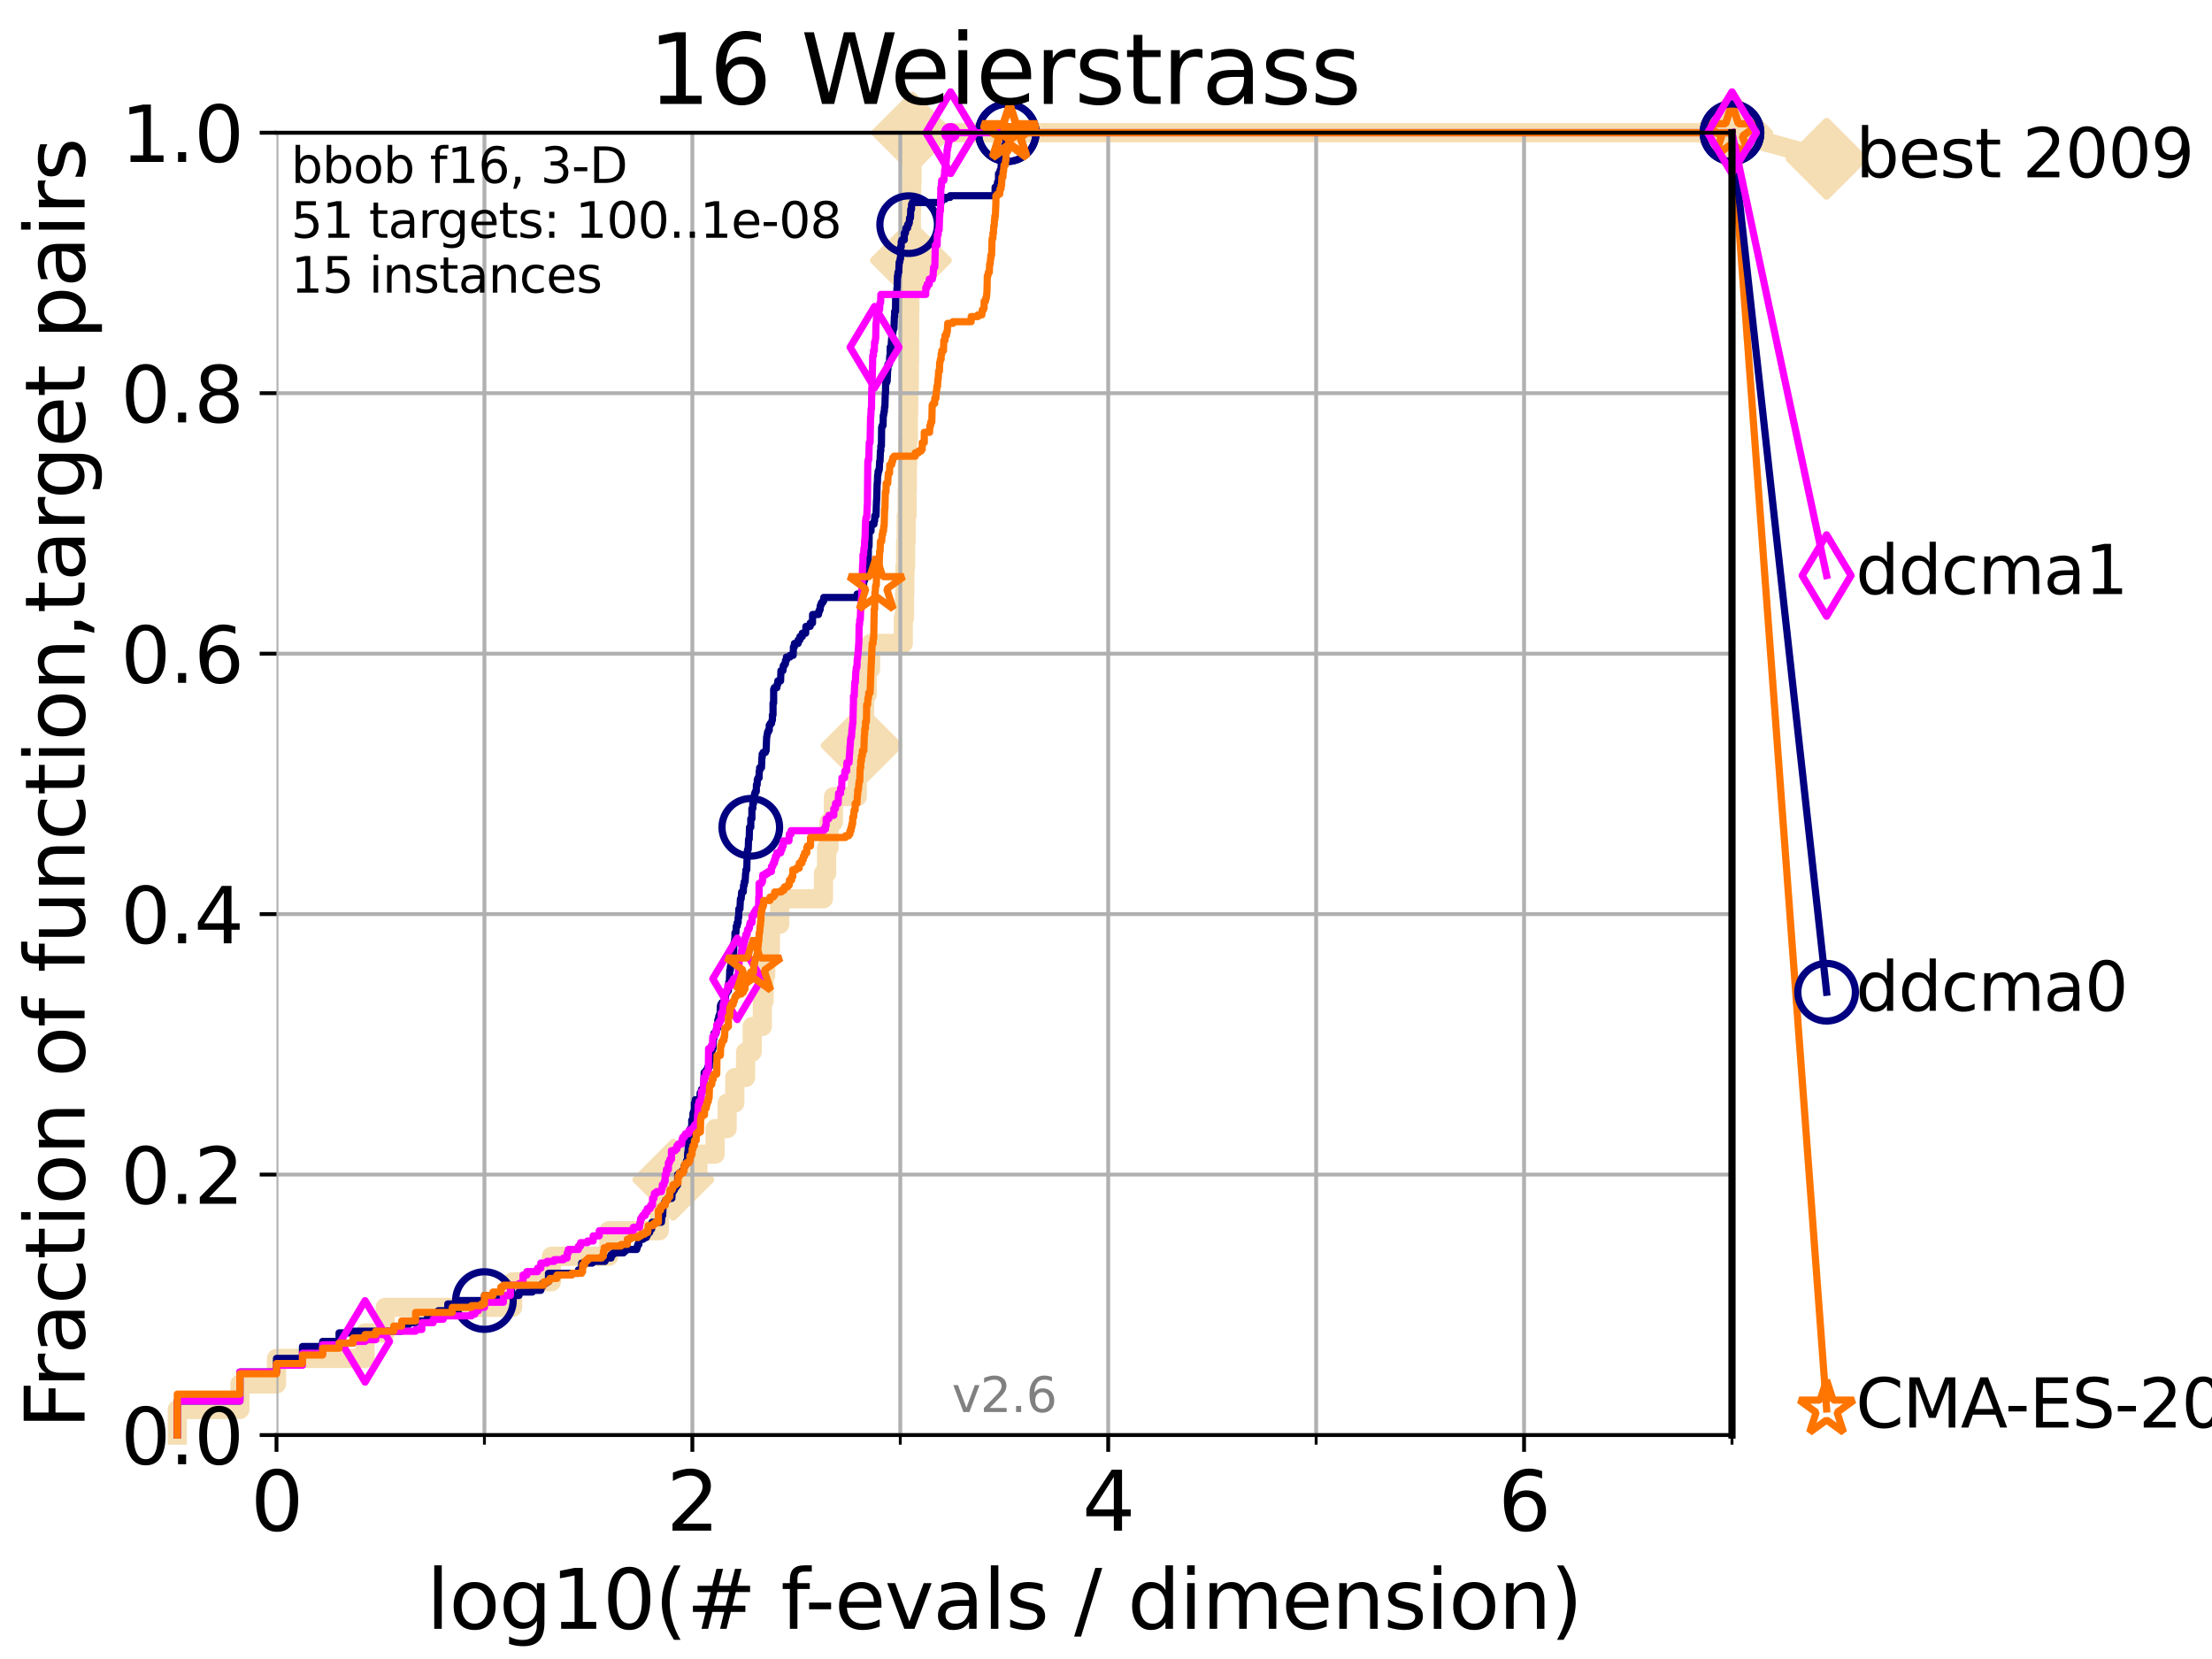 <?xml version="1.0" encoding="utf-8" standalone="no"?>
<!DOCTYPE svg PUBLIC "-//W3C//DTD SVG 1.1//EN"
  "http://www.w3.org/Graphics/SVG/1.1/DTD/svg11.dtd">
<svg xmlns:xlink="http://www.w3.org/1999/xlink" width="460.8pt" height="345.6pt" viewBox="0 0 460.8 345.6" xmlns="http://www.w3.org/2000/svg" version="1.1">
 <defs>
  <style type="text/css">*{stroke-linejoin: round; stroke-linecap: butt}</style>
 </defs>
 <g id="figure_1">
  <g id="patch_1">
   <path d="M 0 345.6 
L 460.8 345.6 
L 460.8 0 
L 0 0 
z
" style="fill: #ffffff"/>
  </g>
  <g id="axes_1">
   <g id="patch_2">
    <path d="M 57.6 298.944 
L 360.806 298.944 
L 360.806 27.648 
L 57.6 27.648 
z
" style="fill: #ffffff"/>
   </g>
   <g id="line2d_1">
    <path d="M 36.933 298.944 
L 36.933 293.624 
L 49.973 293.624 
L 49.973 288.305 
L 57.6 288.305 
L 57.6 282.985 
L 76.051 282.985 
L 76.051 277.666 
L 80.249 277.666 
L 80.249 272.346 
L 106.791 272.346 
L 106.791 267.027 
L 114.872 267.027 
L 114.872 261.707 
L 126.836 261.707 
L 126.836 256.388 
L 137.341 256.388 
L 137.341 251.068 
L 140.266 251.068 
L 140.266 245.749 
L 145.386 245.749 
L 145.386 240.429 
L 148.972 240.429 
L 148.972 235.11 
L 151.478 235.11 
L 151.478 229.79 
L 153.072 229.79 
L 153.072 224.471 
L 155.322 224.471 
L 155.322 219.151 
L 156.697 219.151 
L 156.697 213.832 
L 158.804 213.832 
L 158.804 208.512 
L 159.176 208.512 
L 159.176 203.192 
L 159.513 203.192 
L 159.513 197.873 
L 160.489 197.873 
L 160.489 192.553 
L 162.421 192.553 
L 162.421 187.234 
L 171.538 187.234 
L 171.538 181.914 
L 172.201 181.914 
L 172.201 176.595 
L 172.705 176.595 
L 172.705 171.275 
L 173.621 171.275 
L 173.621 165.956 
L 178.593 165.956 
L 178.593 160.636 
L 179.101 160.636 
L 179.101 155.317 
L 179.49 155.317 
L 179.49 149.997 
L 180.115 149.997 
L 180.115 144.678 
L 180.665 144.678 
L 180.665 139.358 
L 181.366 139.358 
L 181.366 134.039 
L 188.168 134.039 
L 188.168 128.719 
L 188.434 128.719 
L 188.434 123.4 
L 188.511 123.4 
L 188.511 118.08 
L 188.654 118.08 
L 188.654 112.76 
L 188.783 112.76 
L 188.783 107.441 
L 188.953 107.441 
L 188.953 102.121 
L 189.017 102.121 
L 189.017 96.802 
L 189.086 96.802 
L 189.086 91.482 
L 189.23 91.482 
L 189.23 86.163 
L 189.304 86.163 
L 189.304 80.843 
L 189.43 80.843 
L 189.43 75.524 
L 189.469 75.524 
L 189.469 70.204 
L 189.503 70.204 
L 189.503 64.885 
L 189.531 64.885 
L 189.531 59.565 
L 189.683 59.565 
L 189.683 54.246 
L 189.756 54.246 
L 189.756 48.926 
L 189.85 48.926 
L 189.85 43.607 
L 189.917 43.607 
L 189.917 38.287 
L 189.983 38.287 
L 189.983 32.968 
L 190.049 32.968 
L 190.049 27.648 
L 360.806 27.648 
" style="fill: none; stroke: #f5deb3; stroke-width: 4; stroke-linecap: square"/>
   </g>
   <g id="line2d_2">
    <defs>
     <path id="mf6c6c5c6ca" d="M -0 7.778 
L 7.778 0 
L 0 -7.778 
L -7.778 -0 
z
" style="stroke: #f5deb3; stroke-width: 1.5; stroke-linejoin: miter"/>
    </defs>
    <g>
     <use xlink:href="#mf6c6c5c6ca" x="140.266" y="245.749" style="fill: #f5deb3; stroke: #f5deb3; stroke-width: 1.5; stroke-linejoin: miter"/>
     <use xlink:href="#mf6c6c5c6ca" x="179.49" y="155.317" style="fill: #f5deb3; stroke: #f5deb3; stroke-width: 1.5; stroke-linejoin: miter"/>
     <use xlink:href="#mf6c6c5c6ca" x="189.756" y="54.246" style="fill: #f5deb3; stroke: #f5deb3; stroke-width: 1.5; stroke-linejoin: miter"/>
     <use xlink:href="#mf6c6c5c6ca" x="190.049" y="27.648" style="fill: #f5deb3; stroke: #f5deb3; stroke-width: 1.5; stroke-linejoin: miter"/>
     <use xlink:href="#mf6c6c5c6ca" x="190.049" y="27.648" style="fill: #f5deb3; stroke: #f5deb3; stroke-width: 1.5; stroke-linejoin: miter"/>
     <use xlink:href="#mf6c6c5c6ca" x="360.806" y="27.648" style="fill: #f5deb3; stroke: #f5deb3; stroke-width: 1.5; stroke-linejoin: miter"/>
    </g>
   </g>
   <g id="line2d_3">
    <path style="fill: none; stroke: #f5deb3; stroke-width: 4; stroke-linecap: square"/>
    <g/>
   </g>
   <g id="line2d_4">
    <path d="M 360.806 27.648 
L 380.515 33.074 
" style="fill: none; stroke: #f5deb3; stroke-width: 4; stroke-linecap: square"/>
    <g>
     <use xlink:href="#mf6c6c5c6ca" x="360.806" y="27.648" style="fill: #f5deb3; stroke: #f5deb3; stroke-width: 1.5; stroke-linejoin: miter"/>
     <use xlink:href="#mf6c6c5c6ca" x="380.515" y="33.074" style="fill: #f5deb3; stroke: #f5deb3; stroke-width: 1.5; stroke-linejoin: miter"/>
    </g>
   </g>
   <g id="matplotlib.axis_1">
    <g id="xtick_1">
     <g id="line2d_5">
      <path d="M 57.6 298.944 
L 57.6 27.648 
" clip-path="url(#p74f6bc28e8)" style="fill: none; stroke: #b0b0b0; stroke-width: 0.8; stroke-linecap: square"/>
     </g>
     <g id="line2d_6">
      <defs>
       <path id="meefc783198" d="M 0 0 
L 0 3.5 
" style="stroke: #000000; stroke-width: 0.8"/>
      </defs>
      <g>
       <use xlink:href="#meefc783198" x="57.6" y="298.944" style="stroke: #000000; stroke-width: 0.8"/>
      </g>
     </g>
     <g id="text_1">
      <!-- 0 -->
      <g transform="translate(52.192 318.861)scale(0.17 -0.17)">
       <defs>
        <path id="DejaVuSans-30" d="M 2034 4250 
Q 1547 4250 1301 3770 
Q 1056 3291 1056 2328 
Q 1056 1369 1301 889 
Q 1547 409 2034 409 
Q 2525 409 2770 889 
Q 3016 1369 3016 2328 
Q 3016 3291 2770 3770 
Q 2525 4250 2034 4250 
z
M 2034 4750 
Q 2819 4750 3233 4129 
Q 3647 3509 3647 2328 
Q 3647 1150 3233 529 
Q 2819 -91 2034 -91 
Q 1250 -91 836 529 
Q 422 1150 422 2328 
Q 422 3509 836 4129 
Q 1250 4750 2034 4750 
z
" transform="scale(0.016)"/>
       </defs>
       <use xlink:href="#DejaVuSans-30"/>
      </g>
     </g>
    </g>
    <g id="xtick_2">
     <g id="line2d_7">
      <path d="M 144.23 298.944 
L 144.23 27.648 
" clip-path="url(#p74f6bc28e8)" style="fill: none; stroke: #b0b0b0; stroke-width: 0.8; stroke-linecap: square"/>
     </g>
     <g id="line2d_8">
      <g>
       <use xlink:href="#meefc783198" x="144.23" y="298.944" style="stroke: #000000; stroke-width: 0.8"/>
      </g>
     </g>
     <g id="text_2">
      <!-- 2 -->
      <g transform="translate(138.822 318.861)scale(0.17 -0.17)">
       <defs>
        <path id="DejaVuSans-32" d="M 1228 531 
L 3431 531 
L 3431 0 
L 469 0 
L 469 531 
Q 828 903 1448 1529 
Q 2069 2156 2228 2338 
Q 2531 2678 2651 2914 
Q 2772 3150 2772 3378 
Q 2772 3750 2511 3984 
Q 2250 4219 1831 4219 
Q 1534 4219 1204 4116 
Q 875 4013 500 3803 
L 500 4441 
Q 881 4594 1212 4672 
Q 1544 4750 1819 4750 
Q 2544 4750 2975 4387 
Q 3406 4025 3406 3419 
Q 3406 3131 3298 2873 
Q 3191 2616 2906 2266 
Q 2828 2175 2409 1742 
Q 1991 1309 1228 531 
z
" transform="scale(0.016)"/>
       </defs>
       <use xlink:href="#DejaVuSans-32"/>
      </g>
     </g>
    </g>
    <g id="xtick_3">
     <g id="line2d_9">
      <path d="M 230.861 298.944 
L 230.861 27.648 
" clip-path="url(#p74f6bc28e8)" style="fill: none; stroke: #b0b0b0; stroke-width: 0.8; stroke-linecap: square"/>
     </g>
     <g id="line2d_10">
      <g>
       <use xlink:href="#meefc783198" x="230.861" y="298.944" style="stroke: #000000; stroke-width: 0.8"/>
      </g>
     </g>
     <g id="text_3">
      <!-- 4 -->
      <g transform="translate(225.453 318.861)scale(0.17 -0.17)">
       <defs>
        <path id="DejaVuSans-34" d="M 2419 4116 
L 825 1625 
L 2419 1625 
L 2419 4116 
z
M 2253 4666 
L 3047 4666 
L 3047 1625 
L 3713 1625 
L 3713 1100 
L 3047 1100 
L 3047 0 
L 2419 0 
L 2419 1100 
L 313 1100 
L 313 1709 
L 2253 4666 
z
" transform="scale(0.016)"/>
       </defs>
       <use xlink:href="#DejaVuSans-34"/>
      </g>
     </g>
    </g>
    <g id="xtick_4">
     <g id="line2d_11">
      <path d="M 317.491 298.944 
L 317.491 27.648 
" clip-path="url(#p74f6bc28e8)" style="fill: none; stroke: #b0b0b0; stroke-width: 0.8; stroke-linecap: square"/>
     </g>
     <g id="line2d_12">
      <g>
       <use xlink:href="#meefc783198" x="317.491" y="298.944" style="stroke: #000000; stroke-width: 0.8"/>
      </g>
     </g>
     <g id="text_4">
      <!-- 6 -->
      <g transform="translate(312.083 318.861)scale(0.17 -0.17)">
       <defs>
        <path id="DejaVuSans-36" d="M 2113 2584 
Q 1688 2584 1439 2293 
Q 1191 2003 1191 1497 
Q 1191 994 1439 701 
Q 1688 409 2113 409 
Q 2538 409 2786 701 
Q 3034 994 3034 1497 
Q 3034 2003 2786 2293 
Q 2538 2584 2113 2584 
z
M 3366 4563 
L 3366 3988 
Q 3128 4100 2886 4159 
Q 2644 4219 2406 4219 
Q 1781 4219 1451 3797 
Q 1122 3375 1075 2522 
Q 1259 2794 1537 2939 
Q 1816 3084 2150 3084 
Q 2853 3084 3261 2657 
Q 3669 2231 3669 1497 
Q 3669 778 3244 343 
Q 2819 -91 2113 -91 
Q 1303 -91 875 529 
Q 447 1150 447 2328 
Q 447 3434 972 4092 
Q 1497 4750 2381 4750 
Q 2619 4750 2861 4703 
Q 3103 4656 3366 4563 
z
" transform="scale(0.016)"/>
       </defs>
       <use xlink:href="#DejaVuSans-36"/>
      </g>
     </g>
    </g>
    <g id="xtick_5">
     <g id="line2d_13">
      <path d="M 100.915 298.944 
L 100.915 27.648 
" clip-path="url(#p74f6bc28e8)" style="fill: none; stroke: #b0b0b0; stroke-width: 0.8; stroke-linecap: square"/>
     </g>
     <g id="line2d_14">
      <defs>
       <path id="m1a3e2fddd2" d="M 0 0 
L 0 2 
" style="stroke: #000000; stroke-width: 0.6"/>
      </defs>
      <g>
       <use xlink:href="#m1a3e2fddd2" x="100.915" y="298.944" style="stroke: #000000; stroke-width: 0.6"/>
      </g>
     </g>
    </g>
    <g id="xtick_6">
     <g id="line2d_15">
      <path d="M 187.546 298.944 
L 187.546 27.648 
" clip-path="url(#p74f6bc28e8)" style="fill: none; stroke: #b0b0b0; stroke-width: 0.8; stroke-linecap: square"/>
     </g>
     <g id="line2d_16">
      <g>
       <use xlink:href="#m1a3e2fddd2" x="187.546" y="298.944" style="stroke: #000000; stroke-width: 0.6"/>
      </g>
     </g>
    </g>
    <g id="xtick_7">
     <g id="line2d_17">
      <path d="M 274.176 298.944 
L 274.176 27.648 
" clip-path="url(#p74f6bc28e8)" style="fill: none; stroke: #b0b0b0; stroke-width: 0.8; stroke-linecap: square"/>
     </g>
     <g id="line2d_18">
      <g>
       <use xlink:href="#m1a3e2fddd2" x="274.176" y="298.944" style="stroke: #000000; stroke-width: 0.6"/>
      </g>
     </g>
    </g>
    <g id="xtick_8">
     <g id="line2d_19">
      <path d="M 360.806 298.944 
L 360.806 27.648 
" clip-path="url(#p74f6bc28e8)" style="fill: none; stroke: #b0b0b0; stroke-width: 0.8; stroke-linecap: square"/>
     </g>
     <g id="line2d_20">
      <g>
       <use xlink:href="#m1a3e2fddd2" x="360.806" y="298.944" style="stroke: #000000; stroke-width: 0.6"/>
      </g>
     </g>
    </g>
    <g id="text_5">
     <!-- log10(# f-evals / dimension) -->
     <g transform="translate(88.823 339.314)scale(0.17 -0.17)">
      <defs>
       <path id="DejaVuSans-6c" d="M 603 4863 
L 1178 4863 
L 1178 0 
L 603 0 
L 603 4863 
z
" transform="scale(0.016)"/>
       <path id="DejaVuSans-6f" d="M 1959 3097 
Q 1497 3097 1228 2736 
Q 959 2375 959 1747 
Q 959 1119 1226 758 
Q 1494 397 1959 397 
Q 2419 397 2687 759 
Q 2956 1122 2956 1747 
Q 2956 2369 2687 2733 
Q 2419 3097 1959 3097 
z
M 1959 3584 
Q 2709 3584 3137 3096 
Q 3566 2609 3566 1747 
Q 3566 888 3137 398 
Q 2709 -91 1959 -91 
Q 1206 -91 779 398 
Q 353 888 353 1747 
Q 353 2609 779 3096 
Q 1206 3584 1959 3584 
z
" transform="scale(0.016)"/>
       <path id="DejaVuSans-67" d="M 2906 1791 
Q 2906 2416 2648 2759 
Q 2391 3103 1925 3103 
Q 1463 3103 1205 2759 
Q 947 2416 947 1791 
Q 947 1169 1205 825 
Q 1463 481 1925 481 
Q 2391 481 2648 825 
Q 2906 1169 2906 1791 
z
M 3481 434 
Q 3481 -459 3084 -895 
Q 2688 -1331 1869 -1331 
Q 1566 -1331 1297 -1286 
Q 1028 -1241 775 -1147 
L 775 -588 
Q 1028 -725 1275 -790 
Q 1522 -856 1778 -856 
Q 2344 -856 2625 -561 
Q 2906 -266 2906 331 
L 2906 616 
Q 2728 306 2450 153 
Q 2172 0 1784 0 
Q 1141 0 747 490 
Q 353 981 353 1791 
Q 353 2603 747 3093 
Q 1141 3584 1784 3584 
Q 2172 3584 2450 3431 
Q 2728 3278 2906 2969 
L 2906 3500 
L 3481 3500 
L 3481 434 
z
" transform="scale(0.016)"/>
       <path id="DejaVuSans-31" d="M 794 531 
L 1825 531 
L 1825 4091 
L 703 3866 
L 703 4441 
L 1819 4666 
L 2450 4666 
L 2450 531 
L 3481 531 
L 3481 0 
L 794 0 
L 794 531 
z
" transform="scale(0.016)"/>
       <path id="DejaVuSans-28" d="M 1984 4856 
Q 1566 4138 1362 3434 
Q 1159 2731 1159 2009 
Q 1159 1288 1364 580 
Q 1569 -128 1984 -844 
L 1484 -844 
Q 1016 -109 783 600 
Q 550 1309 550 2009 
Q 550 2706 781 3412 
Q 1013 4119 1484 4856 
L 1984 4856 
z
" transform="scale(0.016)"/>
       <path id="DejaVuSans-23" d="M 3272 2816 
L 2363 2816 
L 2100 1772 
L 3016 1772 
L 3272 2816 
z
M 2803 4594 
L 2478 3297 
L 3391 3297 
L 3719 4594 
L 4219 4594 
L 3897 3297 
L 4872 3297 
L 4872 2816 
L 3775 2816 
L 3519 1772 
L 4513 1772 
L 4513 1294 
L 3397 1294 
L 3072 0 
L 2572 0 
L 2894 1294 
L 1978 1294 
L 1656 0 
L 1153 0 
L 1478 1294 
L 494 1294 
L 494 1772 
L 1594 1772 
L 1856 2816 
L 850 2816 
L 850 3297 
L 1978 3297 
L 2297 4594 
L 2803 4594 
z
" transform="scale(0.016)"/>
       <path id="DejaVuSans-20" transform="scale(0.016)"/>
       <path id="DejaVuSans-66" d="M 2375 4863 
L 2375 4384 
L 1825 4384 
Q 1516 4384 1395 4259 
Q 1275 4134 1275 3809 
L 1275 3500 
L 2222 3500 
L 2222 3053 
L 1275 3053 
L 1275 0 
L 697 0 
L 697 3053 
L 147 3053 
L 147 3500 
L 697 3500 
L 697 3744 
Q 697 4328 969 4595 
Q 1241 4863 1831 4863 
L 2375 4863 
z
" transform="scale(0.016)"/>
       <path id="DejaVuSans-2d" d="M 313 2009 
L 1997 2009 
L 1997 1497 
L 313 1497 
L 313 2009 
z
" transform="scale(0.016)"/>
       <path id="DejaVuSans-65" d="M 3597 1894 
L 3597 1613 
L 953 1613 
Q 991 1019 1311 708 
Q 1631 397 2203 397 
Q 2534 397 2845 478 
Q 3156 559 3463 722 
L 3463 178 
Q 3153 47 2828 -22 
Q 2503 -91 2169 -91 
Q 1331 -91 842 396 
Q 353 884 353 1716 
Q 353 2575 817 3079 
Q 1281 3584 2069 3584 
Q 2775 3584 3186 3129 
Q 3597 2675 3597 1894 
z
M 3022 2063 
Q 3016 2534 2758 2815 
Q 2500 3097 2075 3097 
Q 1594 3097 1305 2825 
Q 1016 2553 972 2059 
L 3022 2063 
z
" transform="scale(0.016)"/>
       <path id="DejaVuSans-76" d="M 191 3500 
L 800 3500 
L 1894 563 
L 2988 3500 
L 3597 3500 
L 2284 0 
L 1503 0 
L 191 3500 
z
" transform="scale(0.016)"/>
       <path id="DejaVuSans-61" d="M 2194 1759 
Q 1497 1759 1228 1600 
Q 959 1441 959 1056 
Q 959 750 1161 570 
Q 1363 391 1709 391 
Q 2188 391 2477 730 
Q 2766 1069 2766 1631 
L 2766 1759 
L 2194 1759 
z
M 3341 1997 
L 3341 0 
L 2766 0 
L 2766 531 
Q 2569 213 2275 61 
Q 1981 -91 1556 -91 
Q 1019 -91 701 211 
Q 384 513 384 1019 
Q 384 1609 779 1909 
Q 1175 2209 1959 2209 
L 2766 2209 
L 2766 2266 
Q 2766 2663 2505 2880 
Q 2244 3097 1772 3097 
Q 1472 3097 1187 3025 
Q 903 2953 641 2809 
L 641 3341 
Q 956 3463 1253 3523 
Q 1550 3584 1831 3584 
Q 2591 3584 2966 3190 
Q 3341 2797 3341 1997 
z
" transform="scale(0.016)"/>
       <path id="DejaVuSans-73" d="M 2834 3397 
L 2834 2853 
Q 2591 2978 2328 3040 
Q 2066 3103 1784 3103 
Q 1356 3103 1142 2972 
Q 928 2841 928 2578 
Q 928 2378 1081 2264 
Q 1234 2150 1697 2047 
L 1894 2003 
Q 2506 1872 2764 1633 
Q 3022 1394 3022 966 
Q 3022 478 2636 193 
Q 2250 -91 1575 -91 
Q 1294 -91 989 -36 
Q 684 19 347 128 
L 347 722 
Q 666 556 975 473 
Q 1284 391 1588 391 
Q 1994 391 2212 530 
Q 2431 669 2431 922 
Q 2431 1156 2273 1281 
Q 2116 1406 1581 1522 
L 1381 1569 
Q 847 1681 609 1914 
Q 372 2147 372 2553 
Q 372 3047 722 3315 
Q 1072 3584 1716 3584 
Q 2034 3584 2315 3537 
Q 2597 3491 2834 3397 
z
" transform="scale(0.016)"/>
       <path id="DejaVuSans-2f" d="M 1625 4666 
L 2156 4666 
L 531 -594 
L 0 -594 
L 1625 4666 
z
" transform="scale(0.016)"/>
       <path id="DejaVuSans-64" d="M 2906 2969 
L 2906 4863 
L 3481 4863 
L 3481 0 
L 2906 0 
L 2906 525 
Q 2725 213 2448 61 
Q 2172 -91 1784 -91 
Q 1150 -91 751 415 
Q 353 922 353 1747 
Q 353 2572 751 3078 
Q 1150 3584 1784 3584 
Q 2172 3584 2448 3432 
Q 2725 3281 2906 2969 
z
M 947 1747 
Q 947 1113 1208 752 
Q 1469 391 1925 391 
Q 2381 391 2643 752 
Q 2906 1113 2906 1747 
Q 2906 2381 2643 2742 
Q 2381 3103 1925 3103 
Q 1469 3103 1208 2742 
Q 947 2381 947 1747 
z
" transform="scale(0.016)"/>
       <path id="DejaVuSans-69" d="M 603 3500 
L 1178 3500 
L 1178 0 
L 603 0 
L 603 3500 
z
M 603 4863 
L 1178 4863 
L 1178 4134 
L 603 4134 
L 603 4863 
z
" transform="scale(0.016)"/>
       <path id="DejaVuSans-6d" d="M 3328 2828 
Q 3544 3216 3844 3400 
Q 4144 3584 4550 3584 
Q 5097 3584 5394 3201 
Q 5691 2819 5691 2113 
L 5691 0 
L 5113 0 
L 5113 2094 
Q 5113 2597 4934 2840 
Q 4756 3084 4391 3084 
Q 3944 3084 3684 2787 
Q 3425 2491 3425 1978 
L 3425 0 
L 2847 0 
L 2847 2094 
Q 2847 2600 2669 2842 
Q 2491 3084 2119 3084 
Q 1678 3084 1418 2786 
Q 1159 2488 1159 1978 
L 1159 0 
L 581 0 
L 581 3500 
L 1159 3500 
L 1159 2956 
Q 1356 3278 1631 3431 
Q 1906 3584 2284 3584 
Q 2666 3584 2933 3390 
Q 3200 3197 3328 2828 
z
" transform="scale(0.016)"/>
       <path id="DejaVuSans-6e" d="M 3513 2113 
L 3513 0 
L 2938 0 
L 2938 2094 
Q 2938 2591 2744 2837 
Q 2550 3084 2163 3084 
Q 1697 3084 1428 2787 
Q 1159 2491 1159 1978 
L 1159 0 
L 581 0 
L 581 3500 
L 1159 3500 
L 1159 2956 
Q 1366 3272 1645 3428 
Q 1925 3584 2291 3584 
Q 2894 3584 3203 3211 
Q 3513 2838 3513 2113 
z
" transform="scale(0.016)"/>
       <path id="DejaVuSans-29" d="M 513 4856 
L 1013 4856 
Q 1481 4119 1714 3412 
Q 1947 2706 1947 2009 
Q 1947 1309 1714 600 
Q 1481 -109 1013 -844 
L 513 -844 
Q 928 -128 1133 580 
Q 1338 1288 1338 2009 
Q 1338 2731 1133 3434 
Q 928 4138 513 4856 
z
" transform="scale(0.016)"/>
      </defs>
      <use xlink:href="#DejaVuSans-6c"/>
      <use xlink:href="#DejaVuSans-6f" x="27.783"/>
      <use xlink:href="#DejaVuSans-67" x="88.965"/>
      <use xlink:href="#DejaVuSans-31" x="152.441"/>
      <use xlink:href="#DejaVuSans-30" x="216.064"/>
      <use xlink:href="#DejaVuSans-28" x="279.688"/>
      <use xlink:href="#DejaVuSans-23" x="318.701"/>
      <use xlink:href="#DejaVuSans-20" x="402.49"/>
      <use xlink:href="#DejaVuSans-66" x="434.277"/>
      <use xlink:href="#DejaVuSans-2d" x="463.982"/>
      <use xlink:href="#DejaVuSans-65" x="500.066"/>
      <use xlink:href="#DejaVuSans-76" x="561.59"/>
      <use xlink:href="#DejaVuSans-61" x="620.77"/>
      <use xlink:href="#DejaVuSans-6c" x="682.049"/>
      <use xlink:href="#DejaVuSans-73" x="709.832"/>
      <use xlink:href="#DejaVuSans-20" x="761.932"/>
      <use xlink:href="#DejaVuSans-2f" x="793.719"/>
      <use xlink:href="#DejaVuSans-20" x="827.41"/>
      <use xlink:href="#DejaVuSans-64" x="859.197"/>
      <use xlink:href="#DejaVuSans-69" x="922.674"/>
      <use xlink:href="#DejaVuSans-6d" x="950.457"/>
      <use xlink:href="#DejaVuSans-65" x="1047.869"/>
      <use xlink:href="#DejaVuSans-6e" x="1109.393"/>
      <use xlink:href="#DejaVuSans-73" x="1172.771"/>
      <use xlink:href="#DejaVuSans-69" x="1224.871"/>
      <use xlink:href="#DejaVuSans-6f" x="1252.654"/>
      <use xlink:href="#DejaVuSans-6e" x="1313.836"/>
      <use xlink:href="#DejaVuSans-29" x="1377.215"/>
     </g>
    </g>
   </g>
   <g id="matplotlib.axis_2">
    <g id="ytick_1">
     <g id="line2d_21">
      <path d="M 57.6 298.944 
L 360.806 298.944 
" clip-path="url(#p74f6bc28e8)" style="fill: none; stroke: #b0b0b0; stroke-width: 0.8; stroke-linecap: square"/>
     </g>
     <g id="line2d_22">
      <defs>
       <path id="m974d453f36" d="M 0 0 
L -3.5 0 
" style="stroke: #000000; stroke-width: 0.8"/>
      </defs>
      <g>
       <use xlink:href="#m974d453f36" x="57.6" y="298.944" style="stroke: #000000; stroke-width: 0.8"/>
      </g>
     </g>
     <g id="text_6">
      <!-- 0.0 -->
      <g transform="translate(25.155 305.023)scale(0.16 -0.16)">
       <defs>
        <path id="DejaVuSans-2e" d="M 684 794 
L 1344 794 
L 1344 0 
L 684 0 
L 684 794 
z
" transform="scale(0.016)"/>
       </defs>
       <use xlink:href="#DejaVuSans-30"/>
       <use xlink:href="#DejaVuSans-2e" x="63.623"/>
       <use xlink:href="#DejaVuSans-30" x="95.41"/>
      </g>
     </g>
    </g>
    <g id="ytick_2">
     <g id="line2d_23">
      <path d="M 57.6 244.685 
L 360.806 244.685 
" clip-path="url(#p74f6bc28e8)" style="fill: none; stroke: #b0b0b0; stroke-width: 0.8; stroke-linecap: square"/>
     </g>
     <g id="line2d_24">
      <g>
       <use xlink:href="#m974d453f36" x="57.6" y="244.685" style="stroke: #000000; stroke-width: 0.8"/>
      </g>
     </g>
     <g id="text_7">
      <!-- 0.2 -->
      <g transform="translate(25.155 250.764)scale(0.16 -0.16)">
       <use xlink:href="#DejaVuSans-30"/>
       <use xlink:href="#DejaVuSans-2e" x="63.623"/>
       <use xlink:href="#DejaVuSans-32" x="95.41"/>
      </g>
     </g>
    </g>
    <g id="ytick_3">
     <g id="line2d_25">
      <path d="M 57.6 190.426 
L 360.806 190.426 
" clip-path="url(#p74f6bc28e8)" style="fill: none; stroke: #b0b0b0; stroke-width: 0.8; stroke-linecap: square"/>
     </g>
     <g id="line2d_26">
      <g>
       <use xlink:href="#m974d453f36" x="57.6" y="190.426" style="stroke: #000000; stroke-width: 0.8"/>
      </g>
     </g>
     <g id="text_8">
      <!-- 0.4 -->
      <g transform="translate(25.155 196.504)scale(0.16 -0.16)">
       <use xlink:href="#DejaVuSans-30"/>
       <use xlink:href="#DejaVuSans-2e" x="63.623"/>
       <use xlink:href="#DejaVuSans-34" x="95.41"/>
      </g>
     </g>
    </g>
    <g id="ytick_4">
     <g id="line2d_27">
      <path d="M 57.6 136.166 
L 360.806 136.166 
" clip-path="url(#p74f6bc28e8)" style="fill: none; stroke: #b0b0b0; stroke-width: 0.8; stroke-linecap: square"/>
     </g>
     <g id="line2d_28">
      <g>
       <use xlink:href="#m974d453f36" x="57.6" y="136.166" style="stroke: #000000; stroke-width: 0.8"/>
      </g>
     </g>
     <g id="text_9">
      <!-- 0.6 -->
      <g transform="translate(25.155 142.245)scale(0.16 -0.16)">
       <use xlink:href="#DejaVuSans-30"/>
       <use xlink:href="#DejaVuSans-2e" x="63.623"/>
       <use xlink:href="#DejaVuSans-36" x="95.41"/>
      </g>
     </g>
    </g>
    <g id="ytick_5">
     <g id="line2d_29">
      <path d="M 57.6 81.907 
L 360.806 81.907 
" clip-path="url(#p74f6bc28e8)" style="fill: none; stroke: #b0b0b0; stroke-width: 0.8; stroke-linecap: square"/>
     </g>
     <g id="line2d_30">
      <g>
       <use xlink:href="#m974d453f36" x="57.6" y="81.907" style="stroke: #000000; stroke-width: 0.8"/>
      </g>
     </g>
     <g id="text_10">
      <!-- 0.8 -->
      <g transform="translate(25.155 87.986)scale(0.16 -0.16)">
       <defs>
        <path id="DejaVuSans-38" d="M 2034 2216 
Q 1584 2216 1326 1975 
Q 1069 1734 1069 1313 
Q 1069 891 1326 650 
Q 1584 409 2034 409 
Q 2484 409 2743 651 
Q 3003 894 3003 1313 
Q 3003 1734 2745 1975 
Q 2488 2216 2034 2216 
z
M 1403 2484 
Q 997 2584 770 2862 
Q 544 3141 544 3541 
Q 544 4100 942 4425 
Q 1341 4750 2034 4750 
Q 2731 4750 3128 4425 
Q 3525 4100 3525 3541 
Q 3525 3141 3298 2862 
Q 3072 2584 2669 2484 
Q 3125 2378 3379 2068 
Q 3634 1759 3634 1313 
Q 3634 634 3220 271 
Q 2806 -91 2034 -91 
Q 1263 -91 848 271 
Q 434 634 434 1313 
Q 434 1759 690 2068 
Q 947 2378 1403 2484 
z
M 1172 3481 
Q 1172 3119 1398 2916 
Q 1625 2713 2034 2713 
Q 2441 2713 2670 2916 
Q 2900 3119 2900 3481 
Q 2900 3844 2670 4047 
Q 2441 4250 2034 4250 
Q 1625 4250 1398 4047 
Q 1172 3844 1172 3481 
z
" transform="scale(0.016)"/>
       </defs>
       <use xlink:href="#DejaVuSans-30"/>
       <use xlink:href="#DejaVuSans-2e" x="63.623"/>
       <use xlink:href="#DejaVuSans-38" x="95.41"/>
      </g>
     </g>
    </g>
    <g id="ytick_6">
     <g id="line2d_31">
      <path d="M 57.6 27.648 
L 360.806 27.648 
" clip-path="url(#p74f6bc28e8)" style="fill: none; stroke: #b0b0b0; stroke-width: 0.8; stroke-linecap: square"/>
     </g>
     <g id="line2d_32">
      <g>
       <use xlink:href="#m974d453f36" x="57.6" y="27.648" style="stroke: #000000; stroke-width: 0.8"/>
      </g>
     </g>
     <g id="text_11">
      <!-- 1.0 -->
      <g transform="translate(25.155 33.727)scale(0.16 -0.16)">
       <use xlink:href="#DejaVuSans-31"/>
       <use xlink:href="#DejaVuSans-2e" x="63.623"/>
       <use xlink:href="#DejaVuSans-30" x="95.41"/>
      </g>
     </g>
    </g>
    <g id="text_12">
     <!-- Fraction of function,target pairs -->
     <g transform="translate(17.62 297.681)rotate(-90)scale(0.17 -0.17)">
      <defs>
       <path id="DejaVuSans-46" d="M 628 4666 
L 3309 4666 
L 3309 4134 
L 1259 4134 
L 1259 2759 
L 3109 2759 
L 3109 2228 
L 1259 2228 
L 1259 0 
L 628 0 
L 628 4666 
z
" transform="scale(0.016)"/>
       <path id="DejaVuSans-72" d="M 2631 2963 
Q 2534 3019 2420 3045 
Q 2306 3072 2169 3072 
Q 1681 3072 1420 2755 
Q 1159 2438 1159 1844 
L 1159 0 
L 581 0 
L 581 3500 
L 1159 3500 
L 1159 2956 
Q 1341 3275 1631 3429 
Q 1922 3584 2338 3584 
Q 2397 3584 2469 3576 
Q 2541 3569 2628 3553 
L 2631 2963 
z
" transform="scale(0.016)"/>
       <path id="DejaVuSans-63" d="M 3122 3366 
L 3122 2828 
Q 2878 2963 2633 3030 
Q 2388 3097 2138 3097 
Q 1578 3097 1268 2742 
Q 959 2388 959 1747 
Q 959 1106 1268 751 
Q 1578 397 2138 397 
Q 2388 397 2633 464 
Q 2878 531 3122 666 
L 3122 134 
Q 2881 22 2623 -34 
Q 2366 -91 2075 -91 
Q 1284 -91 818 406 
Q 353 903 353 1747 
Q 353 2603 823 3093 
Q 1294 3584 2113 3584 
Q 2378 3584 2631 3529 
Q 2884 3475 3122 3366 
z
" transform="scale(0.016)"/>
       <path id="DejaVuSans-74" d="M 1172 4494 
L 1172 3500 
L 2356 3500 
L 2356 3053 
L 1172 3053 
L 1172 1153 
Q 1172 725 1289 603 
Q 1406 481 1766 481 
L 2356 481 
L 2356 0 
L 1766 0 
Q 1100 0 847 248 
Q 594 497 594 1153 
L 594 3053 
L 172 3053 
L 172 3500 
L 594 3500 
L 594 4494 
L 1172 4494 
z
" transform="scale(0.016)"/>
       <path id="DejaVuSans-75" d="M 544 1381 
L 544 3500 
L 1119 3500 
L 1119 1403 
Q 1119 906 1312 657 
Q 1506 409 1894 409 
Q 2359 409 2629 706 
Q 2900 1003 2900 1516 
L 2900 3500 
L 3475 3500 
L 3475 0 
L 2900 0 
L 2900 538 
Q 2691 219 2414 64 
Q 2138 -91 1772 -91 
Q 1169 -91 856 284 
Q 544 659 544 1381 
z
M 1991 3584 
L 1991 3584 
z
" transform="scale(0.016)"/>
       <path id="DejaVuSans-2c" d="M 750 794 
L 1409 794 
L 1409 256 
L 897 -744 
L 494 -744 
L 750 256 
L 750 794 
z
" transform="scale(0.016)"/>
       <path id="DejaVuSans-70" d="M 1159 525 
L 1159 -1331 
L 581 -1331 
L 581 3500 
L 1159 3500 
L 1159 2969 
Q 1341 3281 1617 3432 
Q 1894 3584 2278 3584 
Q 2916 3584 3314 3078 
Q 3713 2572 3713 1747 
Q 3713 922 3314 415 
Q 2916 -91 2278 -91 
Q 1894 -91 1617 61 
Q 1341 213 1159 525 
z
M 3116 1747 
Q 3116 2381 2855 2742 
Q 2594 3103 2138 3103 
Q 1681 3103 1420 2742 
Q 1159 2381 1159 1747 
Q 1159 1113 1420 752 
Q 1681 391 2138 391 
Q 2594 391 2855 752 
Q 3116 1113 3116 1747 
z
" transform="scale(0.016)"/>
      </defs>
      <use xlink:href="#DejaVuSans-46"/>
      <use xlink:href="#DejaVuSans-72" x="50.27"/>
      <use xlink:href="#DejaVuSans-61" x="91.383"/>
      <use xlink:href="#DejaVuSans-63" x="152.662"/>
      <use xlink:href="#DejaVuSans-74" x="207.643"/>
      <use xlink:href="#DejaVuSans-69" x="246.852"/>
      <use xlink:href="#DejaVuSans-6f" x="274.635"/>
      <use xlink:href="#DejaVuSans-6e" x="335.816"/>
      <use xlink:href="#DejaVuSans-20" x="399.195"/>
      <use xlink:href="#DejaVuSans-6f" x="430.982"/>
      <use xlink:href="#DejaVuSans-66" x="492.164"/>
      <use xlink:href="#DejaVuSans-20" x="527.369"/>
      <use xlink:href="#DejaVuSans-66" x="559.156"/>
      <use xlink:href="#DejaVuSans-75" x="594.361"/>
      <use xlink:href="#DejaVuSans-6e" x="657.74"/>
      <use xlink:href="#DejaVuSans-63" x="721.119"/>
      <use xlink:href="#DejaVuSans-74" x="776.1"/>
      <use xlink:href="#DejaVuSans-69" x="815.309"/>
      <use xlink:href="#DejaVuSans-6f" x="843.092"/>
      <use xlink:href="#DejaVuSans-6e" x="904.273"/>
      <use xlink:href="#DejaVuSans-2c" x="967.652"/>
      <use xlink:href="#DejaVuSans-74" x="999.439"/>
      <use xlink:href="#DejaVuSans-61" x="1038.648"/>
      <use xlink:href="#DejaVuSans-72" x="1099.928"/>
      <use xlink:href="#DejaVuSans-67" x="1139.291"/>
      <use xlink:href="#DejaVuSans-65" x="1202.768"/>
      <use xlink:href="#DejaVuSans-74" x="1264.291"/>
      <use xlink:href="#DejaVuSans-20" x="1303.5"/>
      <use xlink:href="#DejaVuSans-70" x="1335.287"/>
      <use xlink:href="#DejaVuSans-61" x="1398.764"/>
      <use xlink:href="#DejaVuSans-69" x="1460.043"/>
      <use xlink:href="#DejaVuSans-72" x="1487.826"/>
      <use xlink:href="#DejaVuSans-73" x="1528.939"/>
     </g>
    </g>
   </g>
   <g id="line2d_33">
    <defs>
     <path id="m4010027810" d="M 0 1.5 
C 0.398 1.5 0.779 1.342 1.061 1.061 
C 1.342 0.779 1.5 0.398 1.5 0 
C 1.5 -0.398 1.342 -0.779 1.061 -1.061 
C 0.779 -1.342 0.398 -1.5 0 -1.5 
C -0.398 -1.5 -0.779 -1.342 -1.061 -1.061 
C -1.342 -0.779 -1.5 -0.398 -1.5 0 
C -1.5 0.398 -1.342 0.779 -1.061 1.061 
C -0.779 1.342 -0.398 1.5 0 1.5 
z
" style="stroke: #f5deb3"/>
    </defs>
    <g>
     <use xlink:href="#m4010027810" x="190.049" y="27.648" style="fill: #f5deb3; stroke: #f5deb3"/>
     <use xlink:href="#m4010027810" x="190.049" y="27.648" style="fill: #f5deb3; stroke: #f5deb3"/>
    </g>
   </g>
   <g id="line2d_34">
    <defs>
     <path id="m61e2bd15be" d="M 0 1.5 
C 0.398 1.5 0.779 1.342 1.061 1.061 
C 1.342 0.779 1.5 0.398 1.5 0 
C 1.5 -0.398 1.342 -0.779 1.061 -1.061 
C 0.779 -1.342 0.398 -1.5 0 -1.5 
C -0.398 -1.5 -0.779 -1.342 -1.061 -1.061 
C -1.342 -0.779 -1.5 -0.398 -1.5 0 
C -1.5 0.398 -1.342 0.779 -1.061 1.061 
C -0.779 1.342 -0.398 1.5 0 1.5 
z
" style="stroke: #000080"/>
    </defs>
    <g>
     <use xlink:href="#m61e2bd15be" x="209.828" y="27.648" style="fill: #000080; stroke: #000080"/>
     <use xlink:href="#m61e2bd15be" x="209.828" y="27.648" style="fill: #000080; stroke: #000080"/>
    </g>
   </g>
   <g id="line2d_35">
    <path d="M 36.933 298.944 
L 36.933 291.851 
L 49.973 291.851 
L 49.973 285.822 
L 57.6 285.822 
L 57.6 282.985 
L 63.012 282.985 
L 63.012 280.503 
L 67.209 280.503 
L 67.209 279.439 
L 70.639 279.439 
L 70.639 277.666 
L 73.539 277.666 
L 73.539 277.311 
L 83.678 277.311 
L 83.678 275.893 
L 85.184 275.893 
L 85.184 275.538 
L 86.578 275.538 
L 86.578 275.183 
L 89.09 275.183 
L 89.09 273.765 
L 91.306 273.765 
L 91.306 273.056 
L 93.288 273.056 
L 93.288 271.637 
L 95.081 271.637 
L 95.081 270.928 
L 100.915 270.928 
L 100.915 269.864 
L 108.12 269.864 
L 108.12 269.155 
L 110.897 269.155 
L 110.897 268.8 
L 112.657 268.8 
L 112.657 268.091 
L 112.989 268.091 
L 112.989 267.381 
L 113.638 267.381 
L 113.638 267.027 
L 114.265 267.027 
L 114.265 265.254 
L 120.507 265.254 
L 120.507 264.544 
L 121.159 264.544 
L 121.159 263.126 
L 123.375 263.126 
L 123.375 262.771 
L 126.029 262.771 
L 126.029 262.062 
L 127.304 262.062 
L 127.304 261.353 
L 127.761 261.353 
L 127.761 260.998 
L 129.893 260.998 
L 129.893 260.643 
L 130.292 260.643 
L 130.292 260.289 
L 132.639 260.289 
L 132.639 259.934 
L 132.755 259.934 
L 132.755 259.579 
L 132.87 259.579 
L 132.87 259.225 
L 133.098 259.225 
L 133.098 258.161 
L 133.983 258.161 
L 133.983 257.806 
L 134.621 257.806 
L 134.621 257.452 
L 134.829 257.452 
L 134.829 256.742 
L 135.339 256.742 
L 135.439 256.033 
L 135.737 256.033 
L 135.835 254.615 
L 137.788 254.615 
L 137.876 253.196 
L 138.051 253.196 
L 138.138 251.068 
L 138.481 251.068 
L 138.481 250.359 
L 138.651 250.359 
L 138.651 250.004 
L 139.068 250.004 
L 139.068 249.65 
L 139.954 249.65 
L 140.033 248.231 
L 140.266 248.231 
L 140.266 247.877 
L 140.497 247.877 
L 140.497 247.522 
L 140.65 247.522 
L 140.65 247.167 
L 140.951 247.167 
L 140.951 246.813 
L 141.173 246.813 
L 141.173 244.685 
L 141.538 244.685 
L 141.538 244.33 
L 142.038 244.33 
L 142.038 243.976 
L 142.387 243.976 
L 142.456 243.266 
L 142.525 243.266 
L 142.525 242.912 
L 142.73 242.912 
L 142.73 242.557 
L 143 242.557 
L 143 241.848 
L 143.199 241.848 
L 143.265 240.075 
L 143.331 240.075 
L 143.397 238.301 
L 143.462 238.301 
L 143.462 236.528 
L 143.657 236.528 
L 143.657 235.819 
L 143.786 235.819 
L 143.786 235.11 
L 144.105 235.11 
L 144.105 233.336 
L 144.355 233.336 
L 144.355 231.918 
L 144.48 231.918 
L 144.48 231.563 
L 144.664 231.563 
L 144.664 229.79 
L 144.847 229.79 
L 144.847 229.081 
L 145.794 229.081 
L 145.852 227.662 
L 146.137 227.662 
L 146.137 226.953 
L 146.585 226.953 
L 146.695 223.407 
L 147.022 223.407 
L 147.022 223.052 
L 147.344 223.052 
L 147.397 222.343 
L 147.764 222.343 
L 147.816 220.924 
L 148.022 220.924 
L 148.125 219.506 
L 148.176 219.506 
L 148.176 218.796 
L 148.378 218.796 
L 148.378 218.442 
L 148.528 218.442 
L 148.628 216.314 
L 148.727 216.314 
L 148.727 215.25 
L 149.166 215.25 
L 149.262 214.186 
L 149.501 214.186 
L 149.548 212.413 
L 149.736 212.413 
L 149.736 211.704 
L 149.876 211.704 
L 149.876 211.349 
L 150.015 211.349 
L 150.061 209.576 
L 150.152 209.576 
L 150.152 209.221 
L 150.38 209.221 
L 150.38 208.867 
L 151.133 208.867 
L 151.133 207.093 
L 151.263 207.093 
L 151.263 206.739 
L 151.478 206.739 
L 151.478 206.384 
L 151.732 206.384 
L 151.816 204.611 
L 151.941 204.611 
L 152.024 202.129 
L 152.148 202.129 
L 152.148 201.419 
L 152.271 201.419 
L 152.271 200.355 
L 152.555 200.355 
L 152.555 199.646 
L 152.676 199.646 
L 152.676 199.291 
L 152.835 199.291 
L 152.875 196.454 
L 152.993 196.454 
L 153.033 195.745 
L 153.111 195.745 
L 153.111 194.327 
L 153.306 194.327 
L 153.383 192.908 
L 153.575 192.908 
L 153.575 192.199 
L 153.764 192.199 
L 153.764 191.135 
L 153.877 191.135 
L 153.915 189.362 
L 154.138 189.362 
L 154.249 187.234 
L 154.396 187.234 
L 154.505 185.815 
L 154.829 185.815 
L 154.9 184.397 
L 155.042 184.397 
L 155.042 183.688 
L 155.218 183.688 
L 155.322 181.914 
L 155.357 181.914 
L 155.392 181.205 
L 155.564 181.205 
L 155.667 177.304 
L 155.735 177.304 
L 155.735 176.949 
L 155.871 176.949 
L 155.938 174.822 
L 156.072 174.822 
L 156.139 172.339 
L 156.403 172.339 
L 156.403 170.566 
L 156.632 170.566 
L 156.632 168.438 
L 156.825 168.438 
L 156.825 167.374 
L 156.985 167.374 
L 157.017 165.956 
L 157.144 165.956 
L 157.207 165.246 
L 157.363 165.246 
L 157.363 164.892 
L 157.55 164.892 
L 157.581 163.473 
L 157.734 163.473 
L 157.765 162.409 
L 157.886 162.409 
L 157.886 162.055 
L 158.128 162.055 
L 158.158 160.636 
L 158.247 160.636 
L 158.247 159.927 
L 158.63 159.927 
L 158.717 157.799 
L 158.775 157.799 
L 158.775 157.09 
L 158.977 157.09 
L 158.977 156.735 
L 159.457 156.735 
L 159.457 156.381 
L 159.596 156.381 
L 159.707 153.544 
L 159.734 153.544 
L 159.844 152.834 
L 159.899 152.834 
L 159.899 152.48 
L 160.062 152.48 
L 160.062 152.125 
L 160.25 152.125 
L 160.25 151.061 
L 160.463 151.061 
L 160.463 150.706 
L 160.725 150.706 
L 160.83 149.997 
L 160.907 149.997 
L 160.907 148.933 
L 161.036 148.933 
L 161.036 146.451 
L 161.164 146.451 
L 161.164 143.614 
L 161.291 143.614 
L 161.291 143.259 
L 161.84 143.259 
L 161.889 142.55 
L 162.035 142.55 
L 162.035 141.841 
L 162.611 141.841 
L 162.681 139.713 
L 163.1 139.713 
L 163.169 138.649 
L 163.419 138.649 
L 163.419 138.294 
L 163.622 138.294 
L 163.622 137.585 
L 163.822 137.585 
L 163.822 136.876 
L 164.56 136.876 
L 164.56 136.521 
L 165.228 136.521 
L 165.29 134.748 
L 165.494 134.748 
L 165.494 134.039 
L 166.267 134.039 
L 166.267 133.329 
L 166.633 133.329 
L 166.633 132.62 
L 167.122 132.62 
L 167.122 131.911 
L 167.833 131.911 
L 167.886 130.492 
L 168.774 130.492 
L 168.774 129.783 
L 169.261 129.783 
L 169.278 128.01 
L 170.511 128.01 
L 170.573 127.301 
L 170.727 127.301 
L 170.727 126.946 
L 170.865 126.946 
L 170.865 126.237 
L 170.986 126.237 
L 170.986 125.882 
L 171.137 125.882 
L 171.137 125.527 
L 171.405 125.527 
L 171.405 125.173 
L 171.596 125.173 
L 171.596 124.463 
L 178.553 124.463 
L 178.553 123.754 
L 179.48 123.754 
L 179.48 123.045 
L 179.729 123.045 
L 179.758 121.981 
L 179.899 121.981 
L 179.928 120.917 
L 180.124 120.917 
L 180.124 119.853 
L 180.291 119.853 
L 180.291 118.789 
L 180.547 118.789 
L 180.638 117.371 
L 180.692 117.371 
L 180.692 117.016 
L 180.872 117.016 
L 180.899 113.824 
L 181.032 113.824 
L 181.076 110.633 
L 181.453 110.633 
L 181.453 109.214 
L 182.058 109.214 
L 182.109 108.505 
L 182.201 108.505 
L 182.234 107.441 
L 182.49 107.441 
L 182.596 104.249 
L 182.621 104.249 
L 182.726 100.703 
L 182.767 100.703 
L 182.831 98.93 
L 182.912 98.93 
L 182.912 98.22 
L 183.056 98.22 
L 183.056 97.866 
L 183.167 97.866 
L 183.246 96.093 
L 183.332 96.093 
L 183.403 93.965 
L 183.488 93.965 
L 183.488 92.901 
L 183.613 92.901 
L 183.659 89 
L 183.766 89 
L 183.766 88.645 
L 183.957 88.645 
L 184.003 86.517 
L 184.078 86.517 
L 184.138 85.808 
L 184.213 85.808 
L 184.273 84.744 
L 184.34 84.744 
L 184.422 81.907 
L 184.466 81.907 
L 184.496 79.779 
L 184.679 79.779 
L 184.679 79.425 
L 184.81 79.425 
L 184.919 76.942 
L 184.976 76.942 
L 184.976 75.878 
L 185.269 75.878 
L 185.36 74.105 
L 185.445 74.105 
L 185.445 72.332 
L 185.633 72.332 
L 185.737 70.559 
L 185.771 70.559 
L 185.799 69.495 
L 185.984 69.495 
L 186.025 68.786 
L 186.099 68.786 
L 186.099 68.431 
L 186.228 68.431 
L 186.315 65.949 
L 186.368 65.949 
L 186.368 64.885 
L 186.548 64.885 
L 186.587 61.338 
L 186.778 61.338 
L 186.869 59.92 
L 186.895 59.92 
L 186.96 57.437 
L 187.063 57.437 
L 187.063 56.728 
L 187.223 56.728 
L 187.318 54.6 
L 187.432 54.6 
L 187.514 53.891 
L 187.602 53.891 
L 187.602 51.409 
L 187.745 51.409 
L 187.751 50.345 
L 187.875 50.345 
L 187.875 49.99 
L 188.38 49.99 
L 188.38 48.571 
L 188.612 48.571 
L 188.718 47.508 
L 189.069 47.508 
L 189.069 46.798 
L 189.293 46.798 
L 189.293 46.444 
L 189.424 46.444 
L 189.486 45.38 
L 189.666 45.38 
L 189.722 43.607 
L 189.884 43.607 
L 189.895 42.543 
L 190.049 42.543 
L 190.049 42.188 
L 196.075 42.188 
L 196.075 41.479 
L 196.901 41.479 
L 196.901 41.124 
L 197.925 41.124 
L 197.925 40.77 
L 207.121 40.77 
L 207.121 40.415 
L 207.302 40.415 
L 207.302 38.996 
L 207.654 38.996 
L 207.749 38.287 
L 207.8 38.287 
L 207.8 37.932 
L 208.01 37.932 
L 208.01 36.159 
L 208.333 36.159 
L 208.333 35.45 
L 208.55 35.45 
L 208.558 34.386 
L 208.669 34.386 
L 208.669 34.031 
L 208.797 34.031 
L 208.797 33.322 
L 208.932 33.322 
L 208.952 32.613 
L 209.176 32.613 
L 209.227 31.549 
L 209.298 31.549 
L 209.306 30.13 
L 209.617 30.13 
L 209.617 29.421 
L 209.791 29.421 
L 209.828 27.648 
L 360.806 27.648 
L 360.806 27.648 
" style="fill: none; stroke: #000080; stroke-width: 1.5; stroke-linecap: square"/>
   </g>
   <g id="line2d_36">
    <defs>
     <path id="m7c585e71f7" d="M 0 6 
C 1.591 6 3.117 5.368 4.243 4.243 
C 5.368 3.117 6 1.591 6 0 
C 6 -1.591 5.368 -3.117 4.243 -4.243 
C 3.117 -5.368 1.591 -6 0 -6 
C -1.591 -6 -3.117 -5.368 -4.243 -4.243 
C -5.368 -3.117 -6 -1.591 -6 0 
C -6 1.591 -5.368 3.117 -4.243 4.243 
C -3.117 5.368 -1.591 6 0 6 
z
" style="stroke: #000080; stroke-width: 1.5"/>
    </defs>
    <g>
     <use xlink:href="#m7c585e71f7" x="100.915" y="270.928" style="fill-opacity: 0; stroke: #000080; stroke-width: 1.5"/>
     <use xlink:href="#m7c585e71f7" x="156.403" y="172.339" style="fill-opacity: 0; stroke: #000080; stroke-width: 1.5"/>
     <use xlink:href="#m7c585e71f7" x="189.293" y="46.798" style="fill-opacity: 0; stroke: #000080; stroke-width: 1.5"/>
     <use xlink:href="#m7c585e71f7" x="209.828" y="27.648" style="fill-opacity: 0; stroke: #000080; stroke-width: 1.5"/>
     <use xlink:href="#m7c585e71f7" x="209.828" y="27.648" style="fill-opacity: 0; stroke: #000080; stroke-width: 1.5"/>
     <use xlink:href="#m7c585e71f7" x="360.806" y="27.648" style="fill-opacity: 0; stroke: #000080; stroke-width: 1.5"/>
    </g>
   </g>
   <g id="line2d_37">
    <path style="fill: none; stroke: #000080; stroke-width: 1.5; stroke-linecap: square"/>
    <g/>
   </g>
   <g id="line2d_38">
    <defs>
     <path id="m9728234e08" d="M 0 1.5 
C 0.398 1.5 0.779 1.342 1.061 1.061 
C 1.342 0.779 1.5 0.398 1.5 0 
C 1.5 -0.398 1.342 -0.779 1.061 -1.061 
C 0.779 -1.342 0.398 -1.5 0 -1.5 
C -0.398 -1.5 -0.779 -1.342 -1.061 -1.061 
C -1.342 -0.779 -1.5 -0.398 -1.5 0 
C -1.5 0.398 -1.342 0.779 -1.061 1.061 
C -0.779 1.342 -0.398 1.5 0 1.5 
z
" style="stroke: #ff00ff"/>
    </defs>
    <g>
     <use xlink:href="#m9728234e08" x="198.019" y="27.648" style="fill: #ff00ff; stroke: #ff00ff"/>
     <use xlink:href="#m9728234e08" x="198.019" y="27.648" style="fill: #ff00ff; stroke: #ff00ff"/>
    </g>
   </g>
   <g id="line2d_39">
    <path d="M 36.933 298.944 
L 36.933 291.851 
L 49.973 291.851 
L 49.973 285.822 
L 57.6 285.822 
L 57.6 284.404 
L 63.012 284.404 
L 63.012 281.922 
L 67.209 281.922 
L 67.209 280.148 
L 70.639 280.148 
L 70.639 279.794 
L 73.539 279.794 
L 73.539 279.439 
L 76.051 279.439 
L 76.051 279.084 
L 78.267 279.084 
L 78.267 278.021 
L 80.249 278.021 
L 80.249 277.311 
L 86.578 277.311 
L 86.578 276.957 
L 87.876 276.957 
L 87.876 275.538 
L 90.231 275.538 
L 90.231 274.829 
L 92.323 274.829 
L 92.323 274.12 
L 98.223 274.12 
L 98.223 273.765 
L 98.933 273.765 
L 98.933 273.056 
L 99.617 273.056 
L 99.617 272.346 
L 100.915 272.346 
L 100.915 271.282 
L 104.86 271.282 
L 104.86 269.864 
L 106.327 269.864 
L 106.327 267.736 
L 108.12 267.736 
L 108.12 267.381 
L 108.956 267.381 
L 108.956 265.608 
L 109.757 265.608 
L 109.757 264.899 
L 111.972 264.899 
L 111.972 264.19 
L 112.657 264.19 
L 112.657 263.126 
L 113.954 263.126 
L 113.954 262.771 
L 115.46 262.771 
L 115.46 262.417 
L 117.384 262.417 
L 117.384 262.062 
L 118.152 262.062 
L 118.152 260.998 
L 118.401 260.998 
L 118.401 260.289 
L 120.507 260.289 
L 120.507 259.579 
L 120.944 259.579 
L 120.944 258.87 
L 122.4 258.87 
L 122.4 258.516 
L 123.564 258.516 
L 123.564 257.452 
L 124.837 257.452 
L 124.837 256.388 
L 131.929 256.388 
L 131.929 255.678 
L 133.211 255.678 
L 133.211 254.969 
L 133.323 254.969 
L 133.323 254.615 
L 133.435 254.615 
L 133.435 253.905 
L 133.656 253.905 
L 133.656 253.551 
L 133.875 253.551 
L 133.875 253.196 
L 134.411 253.196 
L 134.411 252.487 
L 134.829 252.487 
L 134.829 251.778 
L 135.439 251.778 
L 135.539 251.068 
L 135.933 251.068 
L 135.933 249.65 
L 136.223 249.65 
L 136.319 248.586 
L 136.79 248.586 
L 136.79 248.231 
L 137.788 248.231 
L 137.876 247.522 
L 137.963 247.522 
L 137.963 246.813 
L 138.31 246.813 
L 138.396 246.103 
L 138.566 246.103 
L 138.566 244.685 
L 138.819 244.685 
L 138.819 243.621 
L 139.232 243.621 
L 139.232 242.202 
L 139.476 242.202 
L 139.556 241.493 
L 139.875 241.493 
L 139.875 239.72 
L 140.65 239.72 
L 140.65 239.365 
L 141.025 239.365 
L 141.025 238.656 
L 141.32 238.656 
L 141.32 238.301 
L 142.038 238.301 
L 142.109 237.237 
L 142.248 237.237 
L 142.248 236.883 
L 142.594 236.883 
L 142.594 236.528 
L 142.798 236.528 
L 142.798 236.174 
L 143.462 236.174 
L 143.528 235.464 
L 144.105 235.464 
L 144.105 235.11 
L 144.541 235.11 
L 144.541 234.755 
L 144.664 234.755 
L 144.664 234.4 
L 145.028 234.4 
L 145.028 234.046 
L 145.267 234.046 
L 145.327 232.273 
L 145.386 232.273 
L 145.444 230.145 
L 145.62 230.145 
L 145.62 229.435 
L 145.966 229.435 
L 145.966 229.081 
L 146.08 229.081 
L 146.137 227.308 
L 146.53 227.308 
L 146.64 224.471 
L 146.968 224.471 
L 147.076 223.407 
L 147.555 223.407 
L 147.608 218.442 
L 148.125 218.442 
L 148.226 217.733 
L 148.428 217.733 
L 148.478 215.959 
L 148.727 215.959 
L 148.727 215.605 
L 149.021 215.605 
L 149.021 214.895 
L 149.31 214.895 
L 149.31 213.477 
L 149.783 213.477 
L 149.829 212.768 
L 150.107 212.768 
L 150.107 212.413 
L 150.244 212.413 
L 150.244 210.994 
L 150.605 210.994 
L 150.649 209.221 
L 150.827 209.221 
L 150.871 207.803 
L 151.003 207.803 
L 151.046 206.739 
L 151.263 206.739 
L 151.263 206.384 
L 151.478 206.384 
L 151.478 206.03 
L 151.605 206.03 
L 151.605 205.32 
L 152.271 205.32 
L 152.353 204.611 
L 152.796 204.611 
L 152.796 203.902 
L 153.575 203.902 
L 153.613 203.192 
L 153.802 203.192 
L 153.877 201.065 
L 153.952 201.065 
L 153.99 199.646 
L 154.064 199.646 
L 154.064 199.291 
L 154.396 199.291 
L 154.505 197.873 
L 154.614 197.873 
L 154.614 197.164 
L 154.758 197.164 
L 154.758 196.809 
L 154.971 196.809 
L 154.971 196.1 
L 155.148 196.1 
L 155.183 195.39 
L 155.357 195.39 
L 155.357 194.681 
L 155.633 194.681 
L 155.735 193.617 
L 156.005 193.617 
L 156.005 193.263 
L 156.139 193.263 
L 156.172 192.553 
L 156.272 192.553 
L 156.272 192.199 
L 156.664 192.199 
L 156.664 190.78 
L 157.017 190.78 
L 157.081 190.071 
L 157.301 190.071 
L 157.301 189.716 
L 157.519 189.716 
L 157.519 189.362 
L 158.007 189.362 
L 158.068 186.879 
L 158.128 186.879 
L 158.128 184.042 
L 158.659 184.042 
L 158.659 183.688 
L 158.833 183.688 
L 158.891 182.269 
L 159.485 182.269 
L 159.485 181.914 
L 160.035 181.914 
L 160.035 181.56 
L 160.699 181.56 
L 160.699 180.496 
L 160.985 180.496 
L 161.062 179.787 
L 161.341 179.787 
L 161.341 179.077 
L 161.542 179.077 
L 161.542 178.368 
L 161.815 178.368 
L 161.815 177.659 
L 162.634 177.659 
L 162.634 176.949 
L 162.915 176.949 
L 162.915 176.24 
L 163.169 176.24 
L 163.169 175.176 
L 164.346 175.176 
L 164.431 173.758 
L 164.792 173.758 
L 164.792 173.048 
L 171.567 173.048 
L 171.567 172.694 
L 171.973 172.694 
L 171.973 171.985 
L 172.102 171.985 
L 172.102 170.566 
L 172.663 170.566 
L 172.663 169.857 
L 173.699 169.857 
L 173.699 168.438 
L 174.049 168.438 
L 174.049 167.374 
L 174.594 167.374 
L 174.694 165.246 
L 175.111 165.246 
L 175.111 164.183 
L 175.34 164.183 
L 175.388 162.055 
L 175.943 162.055 
L 175.977 160.636 
L 176.368 160.636 
L 176.424 158.863 
L 176.872 158.863 
L 176.96 157.09 
L 176.993 157.09 
L 177.081 155.317 
L 177.125 155.317 
L 177.201 153.898 
L 177.266 153.898 
L 177.266 153.544 
L 177.385 153.544 
L 177.492 151.77 
L 177.535 151.77 
L 177.62 150.706 
L 177.673 150.706 
L 177.768 146.805 
L 177.789 146.805 
L 177.789 145.032 
L 177.947 145.032 
L 178.051 142.195 
L 178.175 142.195 
L 178.268 140.067 
L 178.288 140.067 
L 178.39 139.003 
L 178.513 139.003 
L 178.583 137.23 
L 178.644 137.23 
L 178.754 135.812 
L 178.784 135.812 
L 178.884 134.039 
L 178.914 134.039 
L 178.973 130.138 
L 179.072 130.138 
L 179.101 129.074 
L 179.219 129.074 
L 179.287 126.946 
L 179.355 126.946 
L 179.413 124.818 
L 179.48 124.818 
L 179.567 121.981 
L 179.596 121.981 
L 179.701 117.371 
L 179.758 117.371 
L 179.767 115.598 
L 179.909 115.598 
L 179.975 114.179 
L 180.059 114.179 
L 180.133 112.406 
L 180.198 112.406 
L 180.309 108.505 
L 180.328 108.505 
L 180.41 107.796 
L 180.556 107.796 
L 180.656 105.313 
L 180.692 105.313 
L 180.782 96.093 
L 180.863 96.093 
L 180.863 95.738 
L 180.979 95.738 
L 181.085 92.192 
L 181.252 92.192 
L 181.357 86.872 
L 181.401 86.872 
L 181.479 85.099 
L 181.548 85.099 
L 181.608 80.843 
L 181.66 80.843 
L 181.754 76.233 
L 181.771 76.233 
L 181.796 74.105 
L 181.957 74.105 
L 181.957 73.041 
L 182.142 73.041 
L 182.184 71.268 
L 182.309 71.268 
L 182.383 70.559 
L 182.424 70.559 
L 182.482 67.367 
L 182.547 67.367 
L 182.613 65.949 
L 182.686 65.949 
L 182.734 64.885 
L 182.831 64.885 
L 182.831 64.53 
L 183.246 64.53 
L 183.293 63.112 
L 183.442 63.112 
L 183.504 61.338 
L 192.854 61.338 
L 192.854 59.92 
L 193.126 59.92 
L 193.126 59.211 
L 193.582 59.211 
L 193.582 58.147 
L 194.239 58.147 
L 194.335 57.437 
L 194.379 57.437 
L 194.488 55.664 
L 194.742 55.664 
L 194.844 51.054 
L 195.227 51.054 
L 195.256 48.926 
L 195.426 48.926 
L 195.488 47.862 
L 195.644 47.862 
L 195.733 45.025 
L 195.77 45.025 
L 195.77 43.961 
L 195.911 43.961 
L 196.007 38.996 
L 196.099 38.996 
L 196.17 37.578 
L 196.625 37.578 
L 196.706 36.514 
L 196.786 36.514 
L 196.786 35.45 
L 196.901 35.45 
L 196.901 34.386 
L 197.061 34.386 
L 197.17 32.613 
L 197.253 32.613 
L 197.29 31.194 
L 197.398 31.194 
L 197.398 30.485 
L 197.535 30.485 
L 197.535 29.776 
L 197.664 29.776 
L 197.755 28.712 
L 197.828 28.712 
L 197.828 28.003 
L 198.019 28.003 
L 198.019 27.648 
L 360.806 27.648 
L 360.806 27.648 
" style="fill: none; stroke: #ff00ff; stroke-width: 1.5; stroke-linecap: square"/>
   </g>
   <g id="line2d_40">
    <defs>
     <path id="m5fc641816f" d="M -0 8.485 
L 5.091 0 
L 0 -8.485 
L -5.091 -0 
z
" style="stroke: #ff00ff; stroke-width: 1.5; stroke-linejoin: miter"/>
    </defs>
    <g>
     <use xlink:href="#m5fc641816f" x="76.051" y="279.439" style="fill-opacity: 0; stroke: #ff00ff; stroke-width: 1.5; stroke-linejoin: miter"/>
     <use xlink:href="#m5fc641816f" x="153.575" y="203.902" style="fill-opacity: 0; stroke: #ff00ff; stroke-width: 1.5; stroke-linejoin: miter"/>
     <use xlink:href="#m5fc641816f" x="182.184" y="72.332" style="fill-opacity: 0; stroke: #ff00ff; stroke-width: 1.5; stroke-linejoin: miter"/>
     <use xlink:href="#m5fc641816f" x="198.019" y="27.648" style="fill-opacity: 0; stroke: #ff00ff; stroke-width: 1.5; stroke-linejoin: miter"/>
     <use xlink:href="#m5fc641816f" x="198.019" y="27.648" style="fill-opacity: 0; stroke: #ff00ff; stroke-width: 1.5; stroke-linejoin: miter"/>
     <use xlink:href="#m5fc641816f" x="360.806" y="27.648" style="fill-opacity: 0; stroke: #ff00ff; stroke-width: 1.5; stroke-linejoin: miter"/>
    </g>
   </g>
   <g id="line2d_41">
    <path style="fill: none; stroke: #ff00ff; stroke-width: 1.5; stroke-linecap: square"/>
    <g/>
   </g>
   <g id="line2d_42">
    <defs>
     <path id="ma55371d300" d="M 0 1.5 
C 0.398 1.5 0.779 1.342 1.061 1.061 
C 1.342 0.779 1.5 0.398 1.5 0 
C 1.5 -0.398 1.342 -0.779 1.061 -1.061 
C 0.779 -1.342 0.398 -1.5 0 -1.5 
C -0.398 -1.5 -0.779 -1.342 -1.061 -1.061 
C -1.342 -0.779 -1.5 -0.398 -1.5 0 
C -1.5 0.398 -1.342 0.779 -1.061 1.061 
C -0.779 1.342 -0.398 1.5 0 1.5 
z
" style="stroke: #ff7500"/>
    </defs>
    <g>
     <use xlink:href="#ma55371d300" x="210.342" y="27.648" style="fill: #ff7500; stroke: #ff7500"/>
     <use xlink:href="#ma55371d300" x="210.342" y="27.648" style="fill: #ff7500; stroke: #ff7500"/>
    </g>
   </g>
   <g id="line2d_43">
    <path d="M 36.933 298.944 
L 36.933 290.433 
L 49.973 290.433 
L 49.973 286.177 
L 57.6 286.177 
L 57.6 284.049 
L 63.012 284.049 
L 63.012 282.276 
L 67.209 282.276 
L 67.209 280.858 
L 70.639 280.858 
L 70.639 279.794 
L 73.539 279.794 
L 73.539 278.73 
L 76.051 278.73 
L 76.051 278.021 
L 78.267 278.021 
L 78.267 277.311 
L 82.042 277.311 
L 82.042 276.247 
L 83.678 276.247 
L 83.678 275.183 
L 86.578 275.183 
L 86.578 273.41 
L 94.206 273.41 
L 94.206 272.346 
L 98.223 272.346 
L 98.223 271.992 
L 100.277 271.992 
L 100.277 271.637 
L 100.915 271.637 
L 100.915 269.864 
L 102.708 269.864 
L 102.708 269.155 
L 104.345 269.155 
L 104.345 268.091 
L 104.86 268.091 
L 104.86 267.736 
L 113.317 267.736 
L 113.317 267.027 
L 114.265 267.027 
L 114.265 266.672 
L 114.571 266.672 
L 114.571 266.318 
L 116.03 266.318 
L 116.03 265.608 
L 119.129 265.608 
L 119.129 265.254 
L 121.159 265.254 
L 121.159 264.899 
L 121.372 264.899 
L 121.372 263.48 
L 121.79 263.48 
L 121.79 262.771 
L 122.199 262.771 
L 122.199 262.417 
L 122.599 262.417 
L 122.599 262.062 
L 125.357 262.062 
L 125.357 261.707 
L 125.696 261.707 
L 125.696 260.643 
L 125.863 260.643 
L 125.863 259.934 
L 126.677 259.934 
L 126.677 259.579 
L 129.348 259.579 
L 129.348 259.225 
L 130.683 259.225 
L 130.683 258.161 
L 131.316 258.161 
L 131.316 257.806 
L 132.984 257.806 
L 132.984 257.452 
L 133.546 257.452 
L 133.546 257.097 
L 134.305 257.097 
L 134.305 256.742 
L 134.932 256.742 
L 135.034 255.324 
L 136.03 255.324 
L 136.03 254.969 
L 136.509 254.969 
L 136.509 254.615 
L 137.159 254.615 
L 137.159 252.132 
L 137.61 252.132 
L 137.61 251.423 
L 137.963 251.423 
L 137.963 251.068 
L 138.566 251.068 
L 138.651 250.004 
L 139.068 250.004 
L 139.068 249.65 
L 139.232 249.65 
L 139.232 249.295 
L 139.556 249.295 
L 139.556 247.877 
L 140.033 247.877 
L 140.033 247.522 
L 140.189 247.522 
L 140.189 246.813 
L 140.801 246.813 
L 140.801 246.458 
L 141.247 246.458 
L 141.247 245.039 
L 141.538 245.039 
L 141.538 244.33 
L 142.318 244.33 
L 142.318 243.976 
L 142.456 243.976 
L 142.456 243.266 
L 142.594 243.266 
L 142.594 242.557 
L 143 242.557 
L 143 242.202 
L 143.528 242.202 
L 143.528 241.848 
L 143.722 241.848 
L 143.722 240.784 
L 144.041 240.784 
L 144.041 240.429 
L 144.168 240.429 
L 144.168 239.365 
L 144.355 239.365 
L 144.355 238.656 
L 144.664 238.656 
L 144.664 237.592 
L 145.028 237.592 
L 145.028 236.174 
L 145.386 236.174 
L 145.386 235.819 
L 145.909 235.819 
L 145.966 232.982 
L 146.08 232.982 
L 146.137 232.273 
L 146.75 232.273 
L 146.805 230.854 
L 147.13 230.854 
L 147.13 230.145 
L 147.291 230.145 
L 147.344 229.435 
L 147.555 229.435 
L 147.555 228.726 
L 147.712 228.726 
L 147.816 226.244 
L 147.971 226.244 
L 147.971 225.889 
L 148.277 225.889 
L 148.327 224.825 
L 148.578 224.825 
L 148.628 224.116 
L 148.727 224.116 
L 148.727 223.761 
L 149.31 223.761 
L 149.358 219.86 
L 150.061 219.86 
L 150.152 217.733 
L 150.335 217.733 
L 150.335 217.023 
L 150.56 217.023 
L 150.56 216.669 
L 150.827 216.669 
L 150.827 215.959 
L 150.959 215.959 
L 151.003 214.186 
L 151.392 214.186 
L 151.392 213.832 
L 151.732 213.832 
L 151.732 211.704 
L 152.024 211.704 
L 152.024 209.931 
L 152.312 209.931 
L 152.312 209.221 
L 152.756 209.221 
L 152.756 208.512 
L 152.993 208.512 
L 153.072 207.803 
L 153.228 207.803 
L 153.228 207.448 
L 153.536 207.448 
L 153.536 207.093 
L 154.396 207.093 
L 154.396 206.739 
L 154.829 206.739 
L 154.829 206.384 
L 154.971 206.384 
L 154.971 206.03 
L 155.183 206.03 
L 155.288 203.902 
L 155.322 203.902 
L 155.322 203.547 
L 155.667 203.547 
L 155.667 203.192 
L 156.338 203.192 
L 156.403 202.483 
L 156.985 202.483 
L 157.049 200.71 
L 157.207 200.71 
L 157.301 199.646 
L 157.611 199.646 
L 157.642 198.937 
L 157.765 198.937 
L 157.856 197.164 
L 157.947 197.164 
L 157.977 196.1 
L 158.068 196.1 
L 158.158 194.327 
L 158.247 194.327 
L 158.336 192.908 
L 158.395 192.908 
L 158.454 191.844 
L 158.513 191.844 
L 158.542 190.071 
L 158.659 190.071 
L 158.688 189.362 
L 158.775 189.362 
L 158.775 189.007 
L 158.919 189.007 
L 158.919 188.652 
L 159.063 188.652 
L 159.063 187.589 
L 160.383 187.589 
L 160.41 186.879 
L 161.087 186.879 
L 161.087 186.525 
L 161.392 186.525 
L 161.392 185.815 
L 162.775 185.815 
L 162.775 185.461 
L 163.306 185.461 
L 163.306 185.106 
L 163.419 185.106 
L 163.419 184.751 
L 164.085 184.751 
L 164.085 184.397 
L 164.41 184.397 
L 164.453 183.333 
L 164.918 183.333 
L 164.918 182.624 
L 165.146 182.624 
L 165.146 181.205 
L 165.855 181.205 
L 165.855 180.85 
L 166.499 180.85 
L 166.499 179.787 
L 167.066 179.787 
L 167.066 179.077 
L 167.344 179.077 
L 167.344 178.368 
L 167.617 178.368 
L 167.617 177.659 
L 168.064 177.659 
L 168.064 176.595 
L 168.204 176.595 
L 168.204 176.24 
L 168.842 176.24 
L 168.842 174.467 
L 176.105 174.467 
L 176.105 174.112 
L 176.794 174.112 
L 176.794 173.758 
L 177.059 173.758 
L 177.059 173.048 
L 177.288 173.048 
L 177.288 172.339 
L 177.449 172.339 
L 177.449 171.63 
L 177.62 171.63 
L 177.641 170.211 
L 177.831 170.211 
L 177.915 168.793 
L 178.134 168.793 
L 178.144 167.374 
L 178.523 167.374 
L 178.614 165.601 
L 178.674 165.601 
L 178.684 164.537 
L 178.824 164.537 
L 178.933 163.119 
L 178.973 163.119 
L 178.973 162.764 
L 179.101 162.764 
L 179.189 159.927 
L 179.306 159.927 
L 179.306 158.508 
L 179.461 158.508 
L 179.461 157.445 
L 179.653 157.445 
L 179.653 156.381 
L 179.965 156.381 
L 180.049 153.189 
L 180.096 153.189 
L 180.161 151.77 
L 180.291 151.77 
L 180.291 150.352 
L 180.492 150.352 
L 180.538 146.805 
L 180.746 146.805 
L 180.809 145.387 
L 180.925 145.387 
L 180.97 144.323 
L 181.261 144.323 
L 181.366 141.131 
L 181.383 141.131 
L 181.487 138.294 
L 181.505 138.294 
L 181.608 135.812 
L 181.617 135.812 
L 181.694 134.039 
L 181.881 134.039 
L 181.898 132.975 
L 182.008 132.975 
L 182.109 126.946 
L 182.201 126.946 
L 182.267 123.4 
L 182.325 123.4 
L 182.408 121.981 
L 182.547 121.981 
L 182.613 119.853 
L 182.767 119.853 
L 182.767 119.499 
L 182.952 119.499 
L 183.056 118.08 
L 183.135 118.08 
L 183.238 114.888 
L 183.332 114.888 
L 183.411 112.76 
L 183.674 112.76 
L 183.774 111.342 
L 183.874 111.342 
L 183.896 110.633 
L 184.048 110.633 
L 184.116 109.569 
L 184.183 109.569 
L 184.281 106.022 
L 184.348 106.022 
L 184.429 102.476 
L 184.577 102.476 
L 184.599 100.703 
L 184.926 100.703 
L 185.026 98.93 
L 185.062 98.93 
L 185.062 98.575 
L 185.304 98.575 
L 185.36 96.802 
L 185.771 96.802 
L 185.771 96.093 
L 185.963 96.093 
L 185.963 95.383 
L 186.254 95.383 
L 186.254 95.029 
L 190.67 95.029 
L 190.67 94.319 
L 191.348 94.319 
L 191.348 93.965 
L 191.873 93.965 
L 191.873 93.61 
L 192.116 93.61 
L 192.116 92.192 
L 192.544 92.192 
L 192.544 90.064 
L 193.65 90.064 
L 193.713 88.645 
L 193.871 88.645 
L 193.889 87.936 
L 194.111 87.936 
L 194.195 84.39 
L 194.388 84.39 
L 194.388 84.035 
L 194.72 84.035 
L 194.72 82.971 
L 194.971 82.971 
L 195.035 81.553 
L 195.106 81.553 
L 195.173 80.489 
L 195.306 80.489 
L 195.368 79.07 
L 195.435 79.07 
L 195.541 77.297 
L 195.709 77.297 
L 195.749 75.524 
L 195.83 75.524 
L 195.903 74.814 
L 196.059 74.814 
L 196.063 73.751 
L 196.19 73.751 
L 196.19 73.041 
L 196.547 73.041 
L 196.605 70.914 
L 196.863 70.914 
L 196.863 69.85 
L 197.174 69.85 
L 197.204 69.14 
L 197.342 69.14 
L 197.424 67.367 
L 198.508 67.367 
L 198.508 67.013 
L 202.315 67.013 
L 202.315 65.949 
L 203.722 65.949 
L 203.722 65.594 
L 204.545 65.594 
L 204.629 64.53 
L 204.885 64.53 
L 204.885 64.175 
L 205.009 64.175 
L 205.009 62.757 
L 205.292 62.757 
L 205.365 62.048 
L 205.491 62.048 
L 205.6 60.629 
L 205.609 60.629 
L 205.681 57.437 
L 205.8 57.437 
L 205.895 56.728 
L 206.093 56.728 
L 206.167 54.955 
L 206.279 54.955 
L 206.344 53.891 
L 206.406 53.891 
L 206.406 53.182 
L 206.562 53.182 
L 206.657 49.99 
L 206.689 49.99 
L 206.689 49.635 
L 206.84 49.635 
L 206.847 48.571 
L 206.957 48.571 
L 206.999 47.153 
L 207.095 47.153 
L 207.172 45.734 
L 207.236 45.734 
L 207.236 45.025 
L 207.348 45.025 
L 207.453 42.543 
L 207.462 42.543 
L 207.462 40.77 
L 207.785 40.77 
L 207.785 40.415 
L 208.254 40.415 
L 208.323 39.351 
L 208.529 39.351 
L 208.529 38.642 
L 208.648 38.642 
L 208.722 36.869 
L 208.936 36.869 
L 208.962 35.805 
L 209.05 35.805 
L 209.16 34.386 
L 209.409 34.386 
L 209.499 33.322 
L 209.563 33.322 
L 209.563 31.549 
L 209.931 31.549 
L 210.039 30.485 
L 210.145 30.485 
L 210.217 28.003 
L 210.342 28.003 
L 210.342 27.648 
L 360.806 27.648 
L 360.806 27.648 
" style="fill: none; stroke: #ff7500; stroke-width: 1.5; stroke-linecap: square"/>
   </g>
   <g id="line2d_44">
    <defs>
     <path id="mcefef601a7" d="M 0 -6 
L -1.347 -1.854 
L -5.706 -1.854 
L -2.18 0.708 
L -3.527 4.854 
L -0 2.292 
L 3.527 4.854 
L 2.18 0.708 
L 5.706 -1.854 
L 1.347 -1.854 
z
" style="stroke: #ff7500; stroke-width: 1.5; stroke-linejoin: bevel"/>
    </defs>
    <g>
     <use xlink:href="#mcefef601a7" x="157.017" y="201.419" style="fill-opacity: 0; stroke: #ff7500; stroke-width: 1.5; stroke-linejoin: bevel"/>
     <use xlink:href="#mcefef601a7" x="182.547" y="121.981" style="fill-opacity: 0; stroke: #ff7500; stroke-width: 1.5; stroke-linejoin: bevel"/>
     <use xlink:href="#mcefef601a7" x="210.342" y="28.003" style="fill-opacity: 0; stroke: #ff7500; stroke-width: 1.5; stroke-linejoin: bevel"/>
     <use xlink:href="#mcefef601a7" x="210.342" y="27.648" style="fill-opacity: 0; stroke: #ff7500; stroke-width: 1.5; stroke-linejoin: bevel"/>
     <use xlink:href="#mcefef601a7" x="210.342" y="27.648" style="fill-opacity: 0; stroke: #ff7500; stroke-width: 1.5; stroke-linejoin: bevel"/>
     <use xlink:href="#mcefef601a7" x="360.806" y="27.648" style="fill-opacity: 0; stroke: #ff7500; stroke-width: 1.5; stroke-linejoin: bevel"/>
    </g>
   </g>
   <g id="line2d_45">
    <path style="fill: none; stroke: #ff7500; stroke-width: 1.5; stroke-linecap: square"/>
    <g/>
   </g>
   <g id="line2d_46">
    <path d="M 360.806 27.648 
L 380.515 293.518 
" style="fill: none; stroke: #ff7500; stroke-width: 1.5; stroke-linecap: square"/>
    <g>
     <use xlink:href="#mcefef601a7" x="360.806" y="27.648" style="fill-opacity: 0; stroke: #ff7500; stroke-width: 1.5; stroke-linejoin: bevel"/>
     <use xlink:href="#mcefef601a7" x="380.515" y="293.518" style="fill-opacity: 0; stroke: #ff7500; stroke-width: 1.5; stroke-linejoin: bevel"/>
    </g>
   </g>
   <g id="line2d_47">
    <path d="M 360.806 27.648 
L 380.515 206.703 
" style="fill: none; stroke: #000080; stroke-width: 1.5; stroke-linecap: square"/>
    <g>
     <use xlink:href="#m7c585e71f7" x="360.806" y="27.648" style="fill-opacity: 0; stroke: #000080; stroke-width: 1.5"/>
     <use xlink:href="#m7c585e71f7" x="380.515" y="206.703" style="fill-opacity: 0; stroke: #000080; stroke-width: 1.5"/>
    </g>
   </g>
   <g id="line2d_48">
    <path d="M 360.806 27.648 
L 380.515 119.889 
" style="fill: none; stroke: #ff00ff; stroke-width: 1.5; stroke-linecap: square"/>
    <g>
     <use xlink:href="#m5fc641816f" x="360.806" y="27.648" style="fill-opacity: 0; stroke: #ff00ff; stroke-width: 1.5; stroke-linejoin: miter"/>
     <use xlink:href="#m5fc641816f" x="380.515" y="119.889" style="fill-opacity: 0; stroke: #ff00ff; stroke-width: 1.5; stroke-linejoin: miter"/>
    </g>
   </g>
   <g id="line2d_49">
    <path d="M 360.806 298.944 
L 360.806 27.648 
" style="fill: none; stroke: #000000; stroke-width: 1.5; stroke-linecap: square"/>
   </g>
   <g id="patch_3">
    <path d="M 57.6 298.944 
L 360.806 298.944 
" style="fill: none; stroke: #000000; stroke-width: 0.8; stroke-linejoin: miter; stroke-linecap: square"/>
   </g>
   <g id="patch_4">
    <path d="M 57.6 27.648 
L 360.806 27.648 
" style="fill: none; stroke: #000000; stroke-width: 0.8; stroke-linejoin: miter; stroke-linecap: square"/>
   </g>
   <g id="text_13">
    <!-- CMA-ES-20 -->
    <g transform="translate(386.579 297.381)scale(0.14 -0.14)">
     <defs>
      <path id="DejaVuSans-43" d="M 4122 4306 
L 4122 3641 
Q 3803 3938 3442 4084 
Q 3081 4231 2675 4231 
Q 1875 4231 1450 3742 
Q 1025 3253 1025 2328 
Q 1025 1406 1450 917 
Q 1875 428 2675 428 
Q 3081 428 3442 575 
Q 3803 722 4122 1019 
L 4122 359 
Q 3791 134 3420 21 
Q 3050 -91 2638 -91 
Q 1578 -91 968 557 
Q 359 1206 359 2328 
Q 359 3453 968 4101 
Q 1578 4750 2638 4750 
Q 3056 4750 3426 4639 
Q 3797 4528 4122 4306 
z
" transform="scale(0.016)"/>
      <path id="DejaVuSans-4d" d="M 628 4666 
L 1569 4666 
L 2759 1491 
L 3956 4666 
L 4897 4666 
L 4897 0 
L 4281 0 
L 4281 4097 
L 3078 897 
L 2444 897 
L 1241 4097 
L 1241 0 
L 628 0 
L 628 4666 
z
" transform="scale(0.016)"/>
      <path id="DejaVuSans-41" d="M 2188 4044 
L 1331 1722 
L 3047 1722 
L 2188 4044 
z
M 1831 4666 
L 2547 4666 
L 4325 0 
L 3669 0 
L 3244 1197 
L 1141 1197 
L 716 0 
L 50 0 
L 1831 4666 
z
" transform="scale(0.016)"/>
      <path id="DejaVuSans-45" d="M 628 4666 
L 3578 4666 
L 3578 4134 
L 1259 4134 
L 1259 2753 
L 3481 2753 
L 3481 2222 
L 1259 2222 
L 1259 531 
L 3634 531 
L 3634 0 
L 628 0 
L 628 4666 
z
" transform="scale(0.016)"/>
      <path id="DejaVuSans-53" d="M 3425 4513 
L 3425 3897 
Q 3066 4069 2747 4153 
Q 2428 4238 2131 4238 
Q 1616 4238 1336 4038 
Q 1056 3838 1056 3469 
Q 1056 3159 1242 3001 
Q 1428 2844 1947 2747 
L 2328 2669 
Q 3034 2534 3370 2195 
Q 3706 1856 3706 1288 
Q 3706 609 3251 259 
Q 2797 -91 1919 -91 
Q 1588 -91 1214 -16 
Q 841 59 441 206 
L 441 856 
Q 825 641 1194 531 
Q 1563 422 1919 422 
Q 2459 422 2753 634 
Q 3047 847 3047 1241 
Q 3047 1584 2836 1778 
Q 2625 1972 2144 2069 
L 1759 2144 
Q 1053 2284 737 2584 
Q 422 2884 422 3419 
Q 422 4038 858 4394 
Q 1294 4750 2059 4750 
Q 2388 4750 2728 4690 
Q 3069 4631 3425 4513 
z
" transform="scale(0.016)"/>
     </defs>
     <use xlink:href="#DejaVuSans-43"/>
     <use xlink:href="#DejaVuSans-4d" x="69.824"/>
     <use xlink:href="#DejaVuSans-41" x="156.104"/>
     <use xlink:href="#DejaVuSans-2d" x="222.262"/>
     <use xlink:href="#DejaVuSans-45" x="258.346"/>
     <use xlink:href="#DejaVuSans-53" x="321.529"/>
     <use xlink:href="#DejaVuSans-2d" x="385.006"/>
     <use xlink:href="#DejaVuSans-32" x="421.09"/>
     <use xlink:href="#DejaVuSans-30" x="484.713"/>
    </g>
   </g>
   <g id="text_14">
    <!-- ddcma0 -->
    <g transform="translate(386.579 210.566)scale(0.14 -0.14)">
     <use xlink:href="#DejaVuSans-64"/>
     <use xlink:href="#DejaVuSans-64" x="63.477"/>
     <use xlink:href="#DejaVuSans-63" x="126.953"/>
     <use xlink:href="#DejaVuSans-6d" x="181.934"/>
     <use xlink:href="#DejaVuSans-61" x="279.346"/>
     <use xlink:href="#DejaVuSans-30" x="340.625"/>
    </g>
   </g>
   <g id="text_15">
    <!-- ddcma1 -->
    <g transform="translate(386.579 123.752)scale(0.14 -0.14)">
     <use xlink:href="#DejaVuSans-64"/>
     <use xlink:href="#DejaVuSans-64" x="63.477"/>
     <use xlink:href="#DejaVuSans-63" x="126.953"/>
     <use xlink:href="#DejaVuSans-6d" x="181.934"/>
     <use xlink:href="#DejaVuSans-61" x="279.346"/>
     <use xlink:href="#DejaVuSans-31" x="340.625"/>
    </g>
   </g>
   <g id="text_16">
    <!-- best 2009 -->
    <g transform="translate(386.579 36.937)scale(0.14 -0.14)">
     <defs>
      <path id="DejaVuSans-62" d="M 3116 1747 
Q 3116 2381 2855 2742 
Q 2594 3103 2138 3103 
Q 1681 3103 1420 2742 
Q 1159 2381 1159 1747 
Q 1159 1113 1420 752 
Q 1681 391 2138 391 
Q 2594 391 2855 752 
Q 3116 1113 3116 1747 
z
M 1159 2969 
Q 1341 3281 1617 3432 
Q 1894 3584 2278 3584 
Q 2916 3584 3314 3078 
Q 3713 2572 3713 1747 
Q 3713 922 3314 415 
Q 2916 -91 2278 -91 
Q 1894 -91 1617 61 
Q 1341 213 1159 525 
L 1159 0 
L 581 0 
L 581 4863 
L 1159 4863 
L 1159 2969 
z
" transform="scale(0.016)"/>
      <path id="DejaVuSans-39" d="M 703 97 
L 703 672 
Q 941 559 1184 500 
Q 1428 441 1663 441 
Q 2288 441 2617 861 
Q 2947 1281 2994 2138 
Q 2813 1869 2534 1725 
Q 2256 1581 1919 1581 
Q 1219 1581 811 2004 
Q 403 2428 403 3163 
Q 403 3881 828 4315 
Q 1253 4750 1959 4750 
Q 2769 4750 3195 4129 
Q 3622 3509 3622 2328 
Q 3622 1225 3098 567 
Q 2575 -91 1691 -91 
Q 1453 -91 1209 -44 
Q 966 3 703 97 
z
M 1959 2075 
Q 2384 2075 2632 2365 
Q 2881 2656 2881 3163 
Q 2881 3666 2632 3958 
Q 2384 4250 1959 4250 
Q 1534 4250 1286 3958 
Q 1038 3666 1038 3163 
Q 1038 2656 1286 2365 
Q 1534 2075 1959 2075 
z
" transform="scale(0.016)"/>
     </defs>
     <use xlink:href="#DejaVuSans-62"/>
     <use xlink:href="#DejaVuSans-65" x="63.477"/>
     <use xlink:href="#DejaVuSans-73" x="125"/>
     <use xlink:href="#DejaVuSans-74" x="177.1"/>
     <use xlink:href="#DejaVuSans-20" x="216.309"/>
     <use xlink:href="#DejaVuSans-32" x="248.096"/>
     <use xlink:href="#DejaVuSans-30" x="311.719"/>
     <use xlink:href="#DejaVuSans-30" x="375.342"/>
     <use xlink:href="#DejaVuSans-39" x="438.965"/>
    </g>
   </g>
   <g id="text_17">
    <!-- bbob f16, 3-D -->
    <g transform="translate(60.632 38.111)scale(0.102 -0.102)">
     <defs>
      <path id="DejaVuSans-33" d="M 2597 2516 
Q 3050 2419 3304 2112 
Q 3559 1806 3559 1356 
Q 3559 666 3084 287 
Q 2609 -91 1734 -91 
Q 1441 -91 1130 -33 
Q 819 25 488 141 
L 488 750 
Q 750 597 1062 519 
Q 1375 441 1716 441 
Q 2309 441 2620 675 
Q 2931 909 2931 1356 
Q 2931 1769 2642 2001 
Q 2353 2234 1838 2234 
L 1294 2234 
L 1294 2753 
L 1863 2753 
Q 2328 2753 2575 2939 
Q 2822 3125 2822 3475 
Q 2822 3834 2567 4026 
Q 2313 4219 1838 4219 
Q 1578 4219 1281 4162 
Q 984 4106 628 3988 
L 628 4550 
Q 988 4650 1302 4700 
Q 1616 4750 1894 4750 
Q 2613 4750 3031 4423 
Q 3450 4097 3450 3541 
Q 3450 3153 3228 2886 
Q 3006 2619 2597 2516 
z
" transform="scale(0.016)"/>
      <path id="DejaVuSans-44" d="M 1259 4147 
L 1259 519 
L 2022 519 
Q 2988 519 3436 956 
Q 3884 1394 3884 2338 
Q 3884 3275 3436 3711 
Q 2988 4147 2022 4147 
L 1259 4147 
z
M 628 4666 
L 1925 4666 
Q 3281 4666 3915 4102 
Q 4550 3538 4550 2338 
Q 4550 1131 3912 565 
Q 3275 0 1925 0 
L 628 0 
L 628 4666 
z
" transform="scale(0.016)"/>
     </defs>
     <use xlink:href="#DejaVuSans-62"/>
     <use xlink:href="#DejaVuSans-62" x="63.477"/>
     <use xlink:href="#DejaVuSans-6f" x="126.953"/>
     <use xlink:href="#DejaVuSans-62" x="188.135"/>
     <use xlink:href="#DejaVuSans-20" x="251.611"/>
     <use xlink:href="#DejaVuSans-66" x="283.398"/>
     <use xlink:href="#DejaVuSans-31" x="318.604"/>
     <use xlink:href="#DejaVuSans-36" x="382.227"/>
     <use xlink:href="#DejaVuSans-2c" x="445.85"/>
     <use xlink:href="#DejaVuSans-20" x="477.637"/>
     <use xlink:href="#DejaVuSans-33" x="509.424"/>
     <use xlink:href="#DejaVuSans-2d" x="573.047"/>
     <use xlink:href="#DejaVuSans-44" x="609.131"/>
    </g>
    <!-- 51 targets: 100..1e-08 -->
    <g transform="translate(60.632 49.533)scale(0.102 -0.102)">
     <defs>
      <path id="DejaVuSans-35" d="M 691 4666 
L 3169 4666 
L 3169 4134 
L 1269 4134 
L 1269 2991 
Q 1406 3038 1543 3061 
Q 1681 3084 1819 3084 
Q 2600 3084 3056 2656 
Q 3513 2228 3513 1497 
Q 3513 744 3044 326 
Q 2575 -91 1722 -91 
Q 1428 -91 1123 -41 
Q 819 9 494 109 
L 494 744 
Q 775 591 1075 516 
Q 1375 441 1709 441 
Q 2250 441 2565 725 
Q 2881 1009 2881 1497 
Q 2881 1984 2565 2268 
Q 2250 2553 1709 2553 
Q 1456 2553 1204 2497 
Q 953 2441 691 2322 
L 691 4666 
z
" transform="scale(0.016)"/>
      <path id="DejaVuSans-3a" d="M 750 794 
L 1409 794 
L 1409 0 
L 750 0 
L 750 794 
z
M 750 3309 
L 1409 3309 
L 1409 2516 
L 750 2516 
L 750 3309 
z
" transform="scale(0.016)"/>
     </defs>
     <use xlink:href="#DejaVuSans-35"/>
     <use xlink:href="#DejaVuSans-31" x="63.623"/>
     <use xlink:href="#DejaVuSans-20" x="127.246"/>
     <use xlink:href="#DejaVuSans-74" x="159.033"/>
     <use xlink:href="#DejaVuSans-61" x="198.242"/>
     <use xlink:href="#DejaVuSans-72" x="259.521"/>
     <use xlink:href="#DejaVuSans-67" x="298.885"/>
     <use xlink:href="#DejaVuSans-65" x="362.361"/>
     <use xlink:href="#DejaVuSans-74" x="423.885"/>
     <use xlink:href="#DejaVuSans-73" x="463.094"/>
     <use xlink:href="#DejaVuSans-3a" x="515.193"/>
     <use xlink:href="#DejaVuSans-20" x="548.885"/>
     <use xlink:href="#DejaVuSans-31" x="580.672"/>
     <use xlink:href="#DejaVuSans-30" x="644.295"/>
     <use xlink:href="#DejaVuSans-30" x="707.918"/>
     <use xlink:href="#DejaVuSans-2e" x="771.541"/>
     <use xlink:href="#DejaVuSans-2e" x="803.328"/>
     <use xlink:href="#DejaVuSans-31" x="835.115"/>
     <use xlink:href="#DejaVuSans-65" x="898.738"/>
     <use xlink:href="#DejaVuSans-2d" x="960.262"/>
     <use xlink:href="#DejaVuSans-30" x="996.346"/>
     <use xlink:href="#DejaVuSans-38" x="1059.969"/>
    </g>
    <!-- 15 instances -->
    <g transform="translate(60.632 60.955)scale(0.102 -0.102)">
     <use xlink:href="#DejaVuSans-31"/>
     <use xlink:href="#DejaVuSans-35" x="63.623"/>
     <use xlink:href="#DejaVuSans-20" x="127.246"/>
     <use xlink:href="#DejaVuSans-69" x="159.033"/>
     <use xlink:href="#DejaVuSans-6e" x="186.816"/>
     <use xlink:href="#DejaVuSans-73" x="250.195"/>
     <use xlink:href="#DejaVuSans-74" x="302.295"/>
     <use xlink:href="#DejaVuSans-61" x="341.504"/>
     <use xlink:href="#DejaVuSans-6e" x="402.783"/>
     <use xlink:href="#DejaVuSans-63" x="466.162"/>
     <use xlink:href="#DejaVuSans-65" x="521.143"/>
     <use xlink:href="#DejaVuSans-73" x="582.666"/>
    </g>
   </g>
   <g id="text_18">
    <!-- v2.6 -->
    <g style="fill: #808080" transform="translate(198.292 294.151)scale(0.1 -0.1)">
     <use xlink:href="#DejaVuSans-76"/>
     <use xlink:href="#DejaVuSans-32" x="59.18"/>
     <use xlink:href="#DejaVuSans-2e" x="122.803"/>
     <use xlink:href="#DejaVuSans-36" x="154.59"/>
    </g>
   </g>
   <g id="text_19">
    <!-- 16 Weierstrass -->
    <g transform="translate(135.017 21.648)scale(0.2 -0.2)">
     <defs>
      <path id="DejaVuSans-57" d="M 213 4666 
L 850 4666 
L 1831 722 
L 2809 4666 
L 3519 4666 
L 4500 722 
L 5478 4666 
L 6119 4666 
L 4947 0 
L 4153 0 
L 3169 4050 
L 2175 0 
L 1381 0 
L 213 4666 
z
" transform="scale(0.016)"/>
     </defs>
     <use xlink:href="#DejaVuSans-31"/>
     <use xlink:href="#DejaVuSans-36" x="63.623"/>
     <use xlink:href="#DejaVuSans-20" x="127.246"/>
     <use xlink:href="#DejaVuSans-57" x="159.033"/>
     <use xlink:href="#DejaVuSans-65" x="252.035"/>
     <use xlink:href="#DejaVuSans-69" x="313.559"/>
     <use xlink:href="#DejaVuSans-65" x="341.342"/>
     <use xlink:href="#DejaVuSans-72" x="402.865"/>
     <use xlink:href="#DejaVuSans-73" x="443.979"/>
     <use xlink:href="#DejaVuSans-74" x="496.078"/>
     <use xlink:href="#DejaVuSans-72" x="535.287"/>
     <use xlink:href="#DejaVuSans-61" x="576.4"/>
     <use xlink:href="#DejaVuSans-73" x="637.68"/>
     <use xlink:href="#DejaVuSans-73" x="689.779"/>
    </g>
   </g>
  </g>
 </g>
 <defs>
  <clipPath id="p74f6bc28e8">
   <rect x="57.6" y="27.648" width="303.206" height="271.296"/>
  </clipPath>
 </defs>
</svg>
